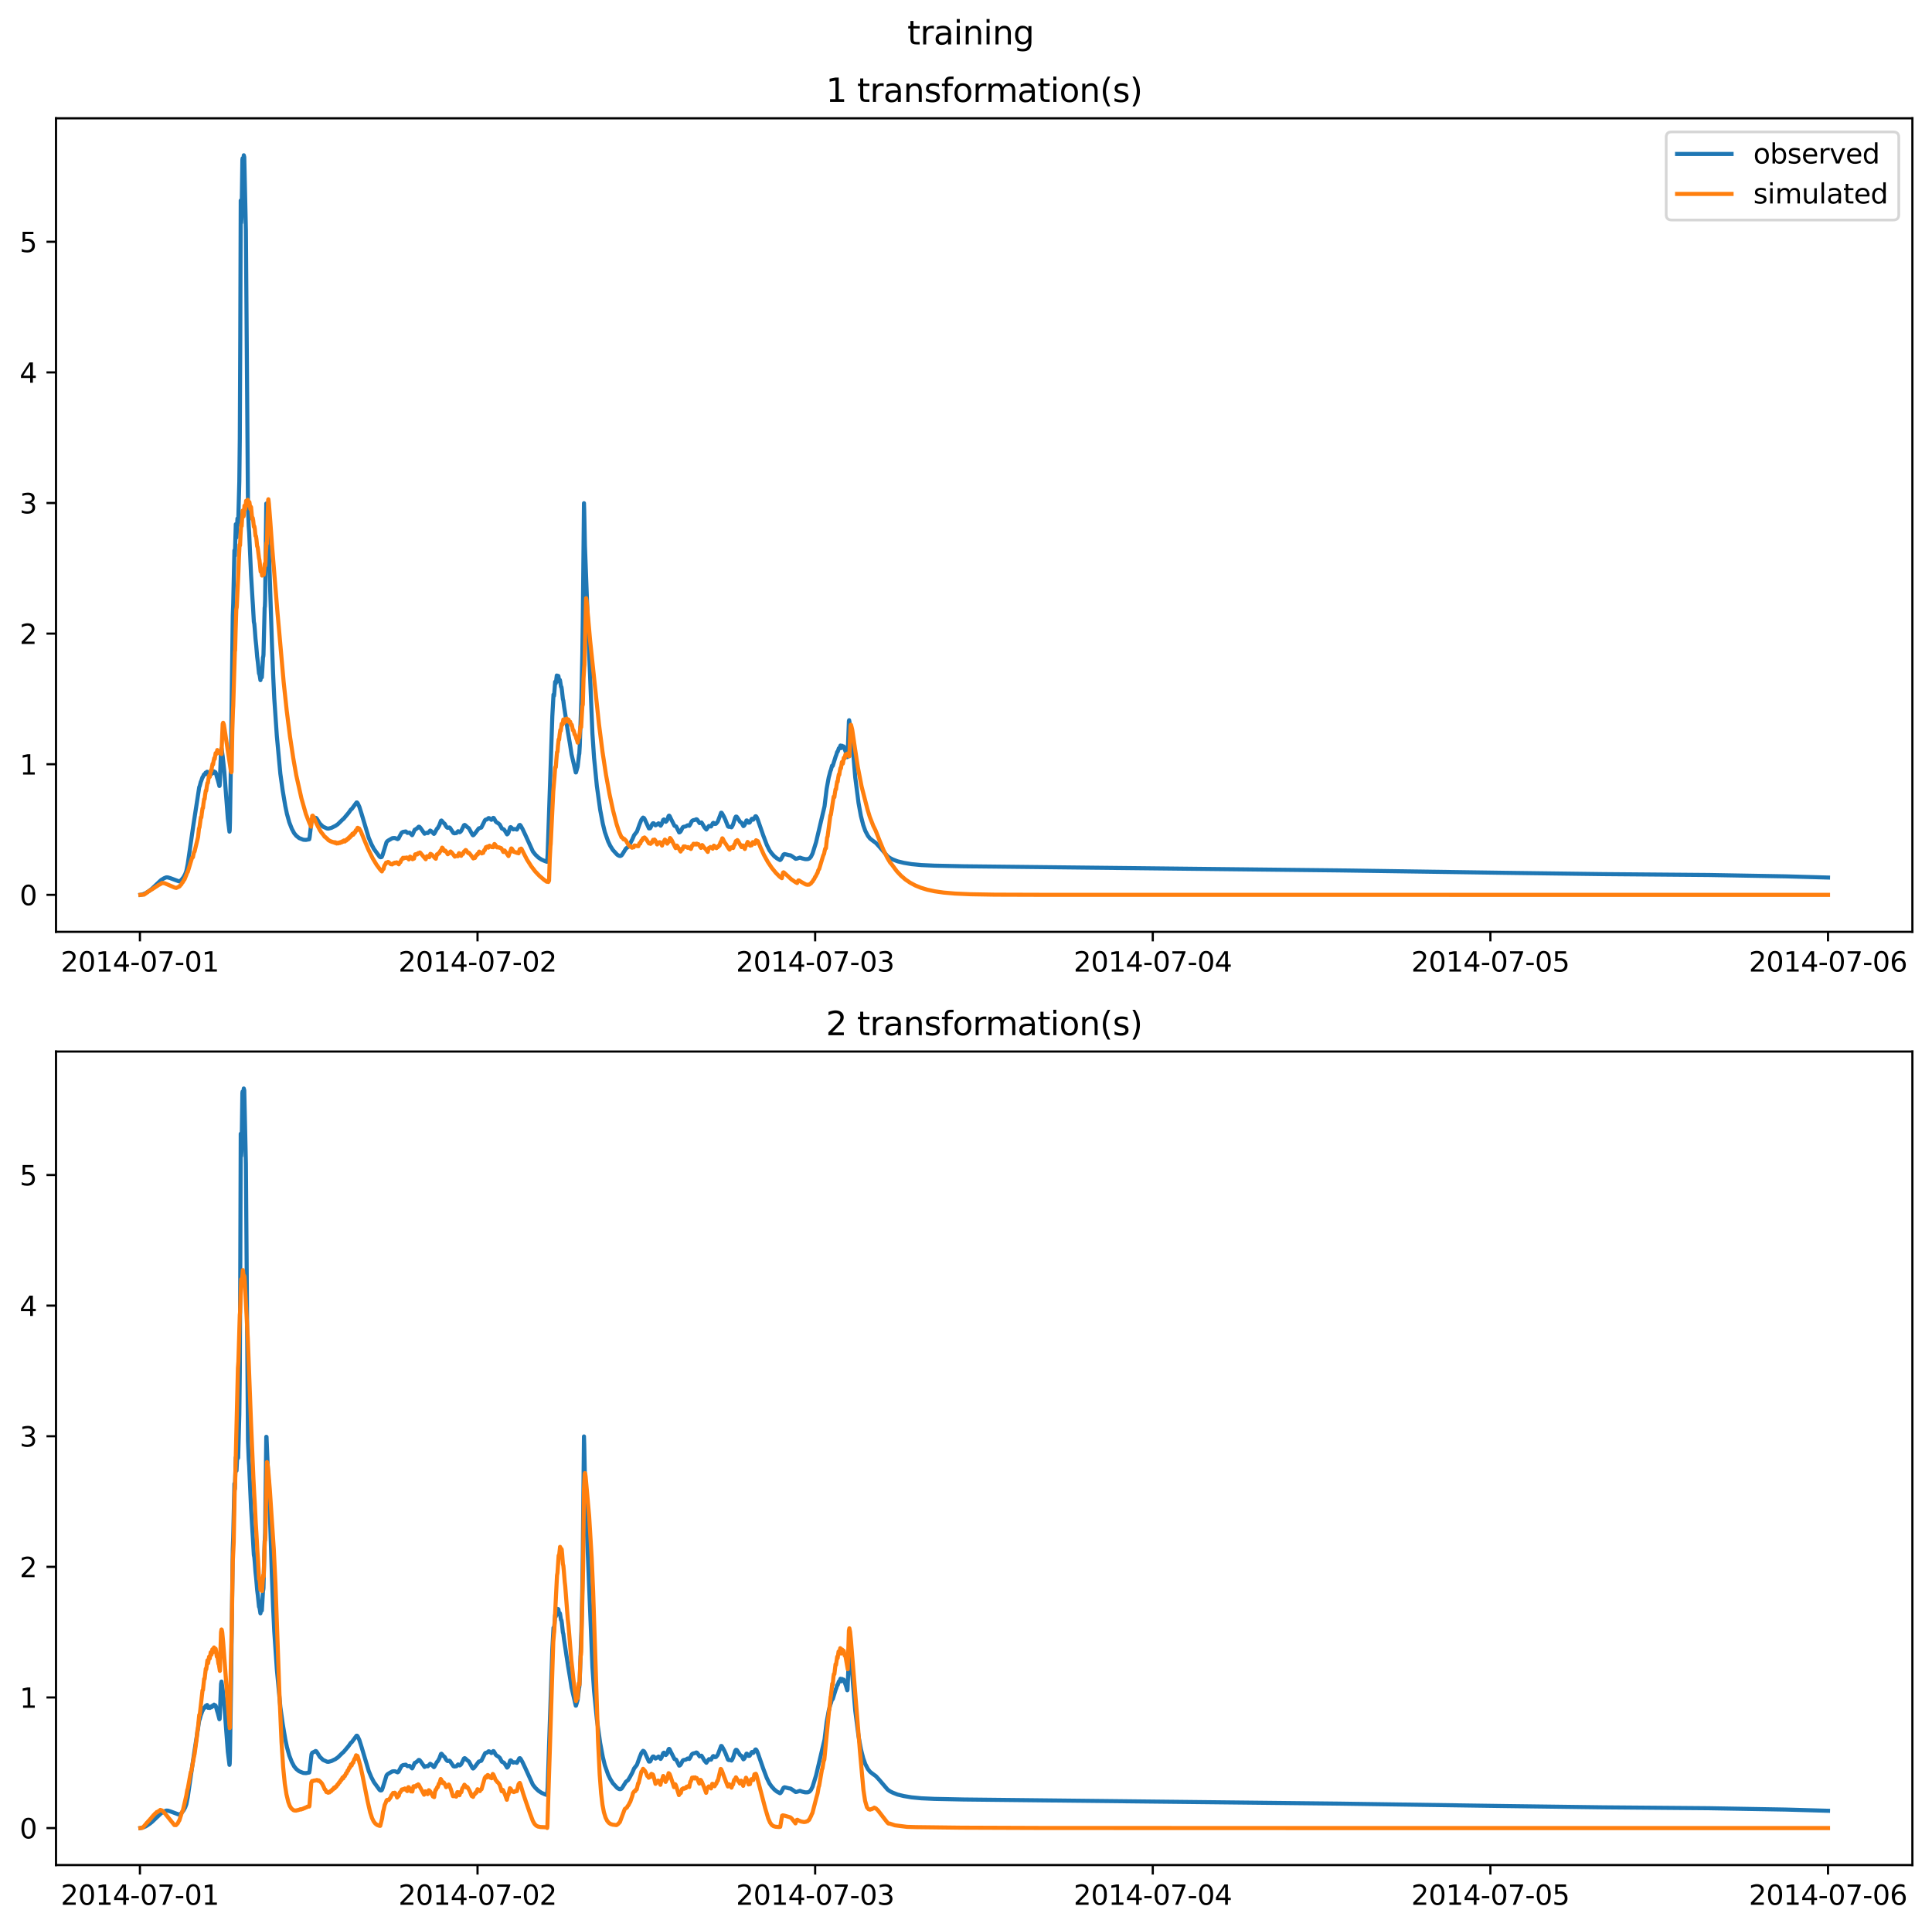 <?xml version="1.0" encoding="utf-8" standalone="no"?>
<!DOCTYPE svg PUBLIC "-//W3C//DTD SVG 1.1//EN"
  "http://www.w3.org/Graphics/SVG/1.1/DTD/svg11.dtd">
<svg xmlns:xlink="http://www.w3.org/1999/xlink" width="709.336pt" height="708.798pt" viewBox="0 0 709.336 708.798" xmlns="http://www.w3.org/2000/svg" version="1.1">
 <defs>
  <style type="text/css">*{stroke-linejoin: round; stroke-linecap: butt}</style>
 </defs>
 <g id="figure_1">
  <g id="patch_1">
   <path d="M 0 708.798 
L 709.336 708.798 
L 709.336 0 
L 0 0 
z
" style="fill: #ffffff"/>
  </g>
  <g id="axes_1">
   <g id="patch_2">
    <path d="M 20.562 342.2 
L 702.136 342.2 
L 702.136 43.44 
L 20.562 43.44 
z
" style="fill: #ffffff"/>
   </g>
   <g id="matplotlib.axis_1">
    <g id="xtick_1">
     <g id="line2d_1">
      <defs>
       <path id="m79a0e57b2d" d="M 0 0 
L 0 3.5 
" style="stroke: #000000; stroke-width: 0.8"/>
      </defs>
      <g>
       <use xlink:href="#m79a0e57b2d" x="51.371" y="342.2" style="stroke: #000000; stroke-width: 0.8"/>
      </g>
     </g>
     <g id="text_1">
      <!-- 2014-07-01 -->
      <g transform="translate(22.313 356.798) scale(0.1 -0.1)">
       <defs>
        <path id="DejaVuSans-32" d="M 1228 531 
L 3431 531 
L 3431 0 
L 469 0 
L 469 531 
Q 828 903 1448 1529 
Q 2069 2156 2228 2338 
Q 2531 2678 2651 2914 
Q 2772 3150 2772 3378 
Q 2772 3750 2511 3984 
Q 2250 4219 1831 4219 
Q 1534 4219 1204 4116 
Q 875 4013 500 3803 
L 500 4441 
Q 881 4594 1212 4672 
Q 1544 4750 1819 4750 
Q 2544 4750 2975 4387 
Q 3406 4025 3406 3419 
Q 3406 3131 3298 2873 
Q 3191 2616 2906 2266 
Q 2828 2175 2409 1742 
Q 1991 1309 1228 531 
z
" transform="scale(0.016)"/>
        <path id="DejaVuSans-30" d="M 2034 4250 
Q 1547 4250 1301 3770 
Q 1056 3291 1056 2328 
Q 1056 1369 1301 889 
Q 1547 409 2034 409 
Q 2525 409 2770 889 
Q 3016 1369 3016 2328 
Q 3016 3291 2770 3770 
Q 2525 4250 2034 4250 
z
M 2034 4750 
Q 2819 4750 3233 4129 
Q 3647 3509 3647 2328 
Q 3647 1150 3233 529 
Q 2819 -91 2034 -91 
Q 1250 -91 836 529 
Q 422 1150 422 2328 
Q 422 3509 836 4129 
Q 1250 4750 2034 4750 
z
" transform="scale(0.016)"/>
        <path id="DejaVuSans-31" d="M 794 531 
L 1825 531 
L 1825 4091 
L 703 3866 
L 703 4441 
L 1819 4666 
L 2450 4666 
L 2450 531 
L 3481 531 
L 3481 0 
L 794 0 
L 794 531 
z
" transform="scale(0.016)"/>
        <path id="DejaVuSans-34" d="M 2419 4116 
L 825 1625 
L 2419 1625 
L 2419 4116 
z
M 2253 4666 
L 3047 4666 
L 3047 1625 
L 3713 1625 
L 3713 1100 
L 3047 1100 
L 3047 0 
L 2419 0 
L 2419 1100 
L 313 1100 
L 313 1709 
L 2253 4666 
z
" transform="scale(0.016)"/>
        <path id="DejaVuSans-2d" d="M 313 2009 
L 1997 2009 
L 1997 1497 
L 313 1497 
L 313 2009 
z
" transform="scale(0.016)"/>
        <path id="DejaVuSans-37" d="M 525 4666 
L 3525 4666 
L 3525 4397 
L 1831 0 
L 1172 0 
L 2766 4134 
L 525 4134 
L 525 4666 
z
" transform="scale(0.016)"/>
       </defs>
       <use xlink:href="#DejaVuSans-32"/>
       <use xlink:href="#DejaVuSans-30" x="63.623"/>
       <use xlink:href="#DejaVuSans-31" x="127.246"/>
       <use xlink:href="#DejaVuSans-34" x="190.869"/>
       <use xlink:href="#DejaVuSans-2d" x="254.492"/>
       <use xlink:href="#DejaVuSans-30" x="290.576"/>
       <use xlink:href="#DejaVuSans-37" x="354.199"/>
       <use xlink:href="#DejaVuSans-2d" x="417.822"/>
       <use xlink:href="#DejaVuSans-30" x="453.906"/>
       <use xlink:href="#DejaVuSans-31" x="517.529"/>
      </g>
     </g>
    </g>
    <g id="xtick_2">
     <g id="line2d_2">
      <g>
       <use xlink:href="#m79a0e57b2d" x="175.328" y="342.2" style="stroke: #000000; stroke-width: 0.8"/>
      </g>
     </g>
     <g id="text_2">
      <!-- 2014-07-02 -->
      <g transform="translate(146.27 356.798) scale(0.1 -0.1)">
       <use xlink:href="#DejaVuSans-32"/>
       <use xlink:href="#DejaVuSans-30" x="63.623"/>
       <use xlink:href="#DejaVuSans-31" x="127.246"/>
       <use xlink:href="#DejaVuSans-34" x="190.869"/>
       <use xlink:href="#DejaVuSans-2d" x="254.492"/>
       <use xlink:href="#DejaVuSans-30" x="290.576"/>
       <use xlink:href="#DejaVuSans-37" x="354.199"/>
       <use xlink:href="#DejaVuSans-2d" x="417.822"/>
       <use xlink:href="#DejaVuSans-30" x="453.906"/>
       <use xlink:href="#DejaVuSans-32" x="517.529"/>
      </g>
     </g>
    </g>
    <g id="xtick_3">
     <g id="line2d_3">
      <g>
       <use xlink:href="#m79a0e57b2d" x="299.285" y="342.2" style="stroke: #000000; stroke-width: 0.8"/>
      </g>
     </g>
     <g id="text_3">
      <!-- 2014-07-03 -->
      <g transform="translate(270.227 356.798) scale(0.1 -0.1)">
       <defs>
        <path id="DejaVuSans-33" d="M 2597 2516 
Q 3050 2419 3304 2112 
Q 3559 1806 3559 1356 
Q 3559 666 3084 287 
Q 2609 -91 1734 -91 
Q 1441 -91 1130 -33 
Q 819 25 488 141 
L 488 750 
Q 750 597 1062 519 
Q 1375 441 1716 441 
Q 2309 441 2620 675 
Q 2931 909 2931 1356 
Q 2931 1769 2642 2001 
Q 2353 2234 1838 2234 
L 1294 2234 
L 1294 2753 
L 1863 2753 
Q 2328 2753 2575 2939 
Q 2822 3125 2822 3475 
Q 2822 3834 2567 4026 
Q 2313 4219 1838 4219 
Q 1578 4219 1281 4162 
Q 984 4106 628 3988 
L 628 4550 
Q 988 4650 1302 4700 
Q 1616 4750 1894 4750 
Q 2613 4750 3031 4423 
Q 3450 4097 3450 3541 
Q 3450 3153 3228 2886 
Q 3006 2619 2597 2516 
z
" transform="scale(0.016)"/>
       </defs>
       <use xlink:href="#DejaVuSans-32"/>
       <use xlink:href="#DejaVuSans-30" x="63.623"/>
       <use xlink:href="#DejaVuSans-31" x="127.246"/>
       <use xlink:href="#DejaVuSans-34" x="190.869"/>
       <use xlink:href="#DejaVuSans-2d" x="254.492"/>
       <use xlink:href="#DejaVuSans-30" x="290.576"/>
       <use xlink:href="#DejaVuSans-37" x="354.199"/>
       <use xlink:href="#DejaVuSans-2d" x="417.822"/>
       <use xlink:href="#DejaVuSans-30" x="453.906"/>
       <use xlink:href="#DejaVuSans-33" x="517.529"/>
      </g>
     </g>
    </g>
    <g id="xtick_4">
     <g id="line2d_4">
      <g>
       <use xlink:href="#m79a0e57b2d" x="423.242" y="342.2" style="stroke: #000000; stroke-width: 0.8"/>
      </g>
     </g>
     <g id="text_4">
      <!-- 2014-07-04 -->
      <g transform="translate(394.184 356.798) scale(0.1 -0.1)">
       <use xlink:href="#DejaVuSans-32"/>
       <use xlink:href="#DejaVuSans-30" x="63.623"/>
       <use xlink:href="#DejaVuSans-31" x="127.246"/>
       <use xlink:href="#DejaVuSans-34" x="190.869"/>
       <use xlink:href="#DejaVuSans-2d" x="254.492"/>
       <use xlink:href="#DejaVuSans-30" x="290.576"/>
       <use xlink:href="#DejaVuSans-37" x="354.199"/>
       <use xlink:href="#DejaVuSans-2d" x="417.822"/>
       <use xlink:href="#DejaVuSans-30" x="453.906"/>
       <use xlink:href="#DejaVuSans-34" x="517.529"/>
      </g>
     </g>
    </g>
    <g id="xtick_5">
     <g id="line2d_5">
      <g>
       <use xlink:href="#m79a0e57b2d" x="547.199" y="342.2" style="stroke: #000000; stroke-width: 0.8"/>
      </g>
     </g>
     <g id="text_5">
      <!-- 2014-07-05 -->
      <g transform="translate(518.141 356.798) scale(0.1 -0.1)">
       <defs>
        <path id="DejaVuSans-35" d="M 691 4666 
L 3169 4666 
L 3169 4134 
L 1269 4134 
L 1269 2991 
Q 1406 3038 1543 3061 
Q 1681 3084 1819 3084 
Q 2600 3084 3056 2656 
Q 3513 2228 3513 1497 
Q 3513 744 3044 326 
Q 2575 -91 1722 -91 
Q 1428 -91 1123 -41 
Q 819 9 494 109 
L 494 744 
Q 775 591 1075 516 
Q 1375 441 1709 441 
Q 2250 441 2565 725 
Q 2881 1009 2881 1497 
Q 2881 1984 2565 2268 
Q 2250 2553 1709 2553 
Q 1456 2553 1204 2497 
Q 953 2441 691 2322 
L 691 4666 
z
" transform="scale(0.016)"/>
       </defs>
       <use xlink:href="#DejaVuSans-32"/>
       <use xlink:href="#DejaVuSans-30" x="63.623"/>
       <use xlink:href="#DejaVuSans-31" x="127.246"/>
       <use xlink:href="#DejaVuSans-34" x="190.869"/>
       <use xlink:href="#DejaVuSans-2d" x="254.492"/>
       <use xlink:href="#DejaVuSans-30" x="290.576"/>
       <use xlink:href="#DejaVuSans-37" x="354.199"/>
       <use xlink:href="#DejaVuSans-2d" x="417.822"/>
       <use xlink:href="#DejaVuSans-30" x="453.906"/>
       <use xlink:href="#DejaVuSans-35" x="517.529"/>
      </g>
     </g>
    </g>
    <g id="xtick_6">
     <g id="line2d_6">
      <g>
       <use xlink:href="#m79a0e57b2d" x="671.156" y="342.2" style="stroke: #000000; stroke-width: 0.8"/>
      </g>
     </g>
     <g id="text_6">
      <!-- 2014-07-06 -->
      <g transform="translate(642.098 356.798) scale(0.1 -0.1)">
       <defs>
        <path id="DejaVuSans-36" d="M 2113 2584 
Q 1688 2584 1439 2293 
Q 1191 2003 1191 1497 
Q 1191 994 1439 701 
Q 1688 409 2113 409 
Q 2538 409 2786 701 
Q 3034 994 3034 1497 
Q 3034 2003 2786 2293 
Q 2538 2584 2113 2584 
z
M 3366 4563 
L 3366 3988 
Q 3128 4100 2886 4159 
Q 2644 4219 2406 4219 
Q 1781 4219 1451 3797 
Q 1122 3375 1075 2522 
Q 1259 2794 1537 2939 
Q 1816 3084 2150 3084 
Q 2853 3084 3261 2657 
Q 3669 2231 3669 1497 
Q 3669 778 3244 343 
Q 2819 -91 2113 -91 
Q 1303 -91 875 529 
Q 447 1150 447 2328 
Q 447 3434 972 4092 
Q 1497 4750 2381 4750 
Q 2619 4750 2861 4703 
Q 3103 4656 3366 4563 
z
" transform="scale(0.016)"/>
       </defs>
       <use xlink:href="#DejaVuSans-32"/>
       <use xlink:href="#DejaVuSans-30" x="63.623"/>
       <use xlink:href="#DejaVuSans-31" x="127.246"/>
       <use xlink:href="#DejaVuSans-34" x="190.869"/>
       <use xlink:href="#DejaVuSans-2d" x="254.492"/>
       <use xlink:href="#DejaVuSans-30" x="290.576"/>
       <use xlink:href="#DejaVuSans-37" x="354.199"/>
       <use xlink:href="#DejaVuSans-2d" x="417.822"/>
       <use xlink:href="#DejaVuSans-30" x="453.906"/>
       <use xlink:href="#DejaVuSans-36" x="517.529"/>
      </g>
     </g>
    </g>
   </g>
   <g id="matplotlib.axis_2">
    <g id="ytick_1">
     <g id="line2d_7">
      <defs>
       <path id="mda66356e08" d="M 0 0 
L -3.5 0 
" style="stroke: #000000; stroke-width: 0.8"/>
      </defs>
      <g>
       <use xlink:href="#mda66356e08" x="20.562" y="328.619" style="stroke: #000000; stroke-width: 0.8"/>
      </g>
     </g>
     <g id="text_7">
      <!-- 0 -->
      <g transform="translate(7.2 332.419) scale(0.1 -0.1)">
       <use xlink:href="#DejaVuSans-30"/>
      </g>
     </g>
    </g>
    <g id="ytick_2">
     <g id="line2d_8">
      <g>
       <use xlink:href="#mda66356e08" x="20.562" y="280.653" style="stroke: #000000; stroke-width: 0.8"/>
      </g>
     </g>
     <g id="text_8">
      <!-- 1 -->
      <g transform="translate(7.2 284.452) scale(0.1 -0.1)">
       <use xlink:href="#DejaVuSans-31"/>
      </g>
     </g>
    </g>
    <g id="ytick_3">
     <g id="line2d_9">
      <g>
       <use xlink:href="#mda66356e08" x="20.562" y="232.687" style="stroke: #000000; stroke-width: 0.8"/>
      </g>
     </g>
     <g id="text_9">
      <!-- 2 -->
      <g transform="translate(7.2 236.486) scale(0.1 -0.1)">
       <use xlink:href="#DejaVuSans-32"/>
      </g>
     </g>
    </g>
    <g id="ytick_4">
     <g id="line2d_10">
      <g>
       <use xlink:href="#mda66356e08" x="20.562" y="184.721" style="stroke: #000000; stroke-width: 0.8"/>
      </g>
     </g>
     <g id="text_10">
      <!-- 3 -->
      <g transform="translate(7.2 188.52) scale(0.1 -0.1)">
       <use xlink:href="#DejaVuSans-33"/>
      </g>
     </g>
    </g>
    <g id="ytick_5">
     <g id="line2d_11">
      <g>
       <use xlink:href="#mda66356e08" x="20.562" y="136.755" style="stroke: #000000; stroke-width: 0.8"/>
      </g>
     </g>
     <g id="text_11">
      <!-- 4 -->
      <g transform="translate(7.2 140.554) scale(0.1 -0.1)">
       <use xlink:href="#DejaVuSans-34"/>
      </g>
     </g>
    </g>
    <g id="ytick_6">
     <g id="line2d_12">
      <g>
       <use xlink:href="#mda66356e08" x="20.562" y="88.789" style="stroke: #000000; stroke-width: 0.8"/>
      </g>
     </g>
     <g id="text_12">
      <!-- 5 -->
      <g transform="translate(7.2 92.588) scale(0.1 -0.1)">
       <use xlink:href="#DejaVuSans-35"/>
      </g>
     </g>
    </g>
   </g>
   <g id="line2d_13">
    <path d="M 51.543 328.617 
L 52.404 328.444 
L 53.523 327.979 
L 54.986 327.012 
L 55.761 326.397 
L 58.516 323.778 
L 59.204 323.149 
L 60.237 322.525 
L 61.012 322.205 
L 61.615 322.214 
L 62.562 322.502 
L 65.66 323.649 
L 66.091 323.529 
L 66.607 323.135 
L 67.382 322.14 
L 67.985 321.033 
L 68.415 319.858 
L 68.932 317.281 
L 70.911 303.608 
L 71.342 300.78 
L 72.289 294.66 
L 73.149 289.073 
L 73.322 288.687 
L 73.752 287.047 
L 73.838 286.936 
L 74.355 285.413 
L 74.441 285.437 
L 74.613 285.033 
L 74.871 284.435 
L 75.129 284.47 
L 75.474 283.764 
L 75.732 283.964 
L 75.99 283.428 
L 76.076 283.436 
L 76.248 283.911 
L 76.421 284.457 
L 76.765 284.196 
L 77.023 284.513 
L 77.367 283.996 
L 77.626 284.272 
L 77.97 283.7 
L 78.228 283.887 
L 78.573 283.286 
L 78.917 283.611 
L 79.089 283.563 
L 79.261 283.905 
L 79.692 285.527 
L 79.95 286.358 
L 80.552 288.648 
L 80.639 288.547 
L 80.811 284.59 
L 81.155 275.68 
L 81.327 274.81 
L 81.758 277.743 
L 82.36 283.439 
L 83.651 300.621 
L 84.254 305.41 
L 84.34 304.924 
L 84.426 302.082 
L 84.857 274.824 
L 85.115 253.001 
L 85.459 226.099 
L 85.631 221.566 
L 86.062 202.125 
L 86.234 204.092 
L 86.578 192.505 
L 86.664 193.617 
L 86.836 197.374 
L 87.181 190.409 
L 87.353 192.823 
L 87.439 192.687 
L 87.869 176.796 
L 88.042 161.12 
L 88.214 124.479 
L 88.386 73.628 
L 88.558 81.792 
L 88.644 80.282 
L 88.73 77.117 
L 88.988 58.716 
L 89.075 58.119 
L 89.161 58.373 
L 89.333 61.401 
L 89.505 57.02 
L 89.677 57.69 
L 90.28 84.694 
L 91.054 186.412 
L 91.313 193.179 
L 91.485 195.676 
L 92.173 211.108 
L 92.69 219.742 
L 92.862 222.368 
L 93.206 228.341 
L 93.379 229.144 
L 93.551 231.178 
L 93.809 234.574 
L 94.067 237.016 
L 94.412 241.146 
L 94.67 243.201 
L 95.1 247.354 
L 95.186 247.378 
L 95.358 248.141 
L 95.617 249.767 
L 95.875 248.279 
L 95.961 248.379 
L 96.133 248.738 
L 96.305 245.997 
L 96.564 241.339 
L 96.65 241.206 
L 96.736 240.427 
L 96.908 233.567 
L 97.166 223.239 
L 97.252 222.734 
L 97.338 220.356 
L 97.769 184.928 
L 97.855 184.982 
L 98.457 199.943 
L 98.63 201.013 
L 98.802 204.349 
L 99.835 236.235 
L 100.265 247.387 
L 100.695 256.404 
L 101.642 270.276 
L 102.934 284.188 
L 103.794 290.354 
L 104.741 295.991 
L 105.344 298.861 
L 106.205 301.973 
L 107.152 304.394 
L 108.012 305.997 
L 108.787 306.933 
L 109.82 307.762 
L 111.37 308.382 
L 112.316 308.447 
L 113.522 308.222 
L 113.694 307.356 
L 114.382 301.502 
L 114.641 300.955 
L 115.588 300.507 
L 115.846 300.32 
L 116.104 300.409 
L 116.448 300.857 
L 117.395 302.421 
L 118.6 303.579 
L 120.064 304.25 
L 120.58 304.299 
L 121.699 304.009 
L 122.732 303.489 
L 123.077 303.344 
L 124.023 302.692 
L 125.401 301.343 
L 125.831 300.911 
L 126.089 300.743 
L 127.897 298.604 
L 128.241 298.135 
L 128.5 297.766 
L 128.844 297.268 
L 129.102 297.144 
L 130.91 294.694 
L 131.082 294.696 
L 131.34 295.004 
L 131.943 296.296 
L 132.718 298.75 
L 135.386 307.686 
L 136.333 309.945 
L 137.28 311.755 
L 139.346 314.595 
L 139.69 314.814 
L 140.035 314.781 
L 140.207 314.625 
L 140.465 313.98 
L 141.928 309.238 
L 142.359 308.793 
L 143.047 308.379 
L 143.994 307.839 
L 144.425 307.767 
L 145.027 307.773 
L 145.458 307.936 
L 145.974 308.157 
L 146.319 307.947 
L 146.663 307.244 
L 147.438 305.816 
L 147.954 305.502 
L 148.987 305.339 
L 149.245 305.57 
L 149.59 305.877 
L 150.364 305.768 
L 151.311 306.712 
L 151.483 306.47 
L 152.258 304.708 
L 152.602 304.568 
L 153.205 304.122 
L 153.721 303.605 
L 153.98 303.634 
L 154.324 303.982 
L 155.874 306.183 
L 156.39 305.893 
L 156.648 305.849 
L 157.079 305.942 
L 157.939 305.007 
L 158.284 305.205 
L 159.317 306.247 
L 159.489 306.095 
L 160.436 304.325 
L 160.694 304.132 
L 161.297 303.046 
L 161.899 301.413 
L 162.071 301.32 
L 162.244 301.468 
L 162.76 302.111 
L 163.277 302.535 
L 163.707 303.365 
L 164.137 303.894 
L 164.396 304.02 
L 164.998 303.87 
L 165.256 304.062 
L 165.687 304.739 
L 166.462 305.891 
L 166.806 306.027 
L 167.581 305.915 
L 168.183 305.251 
L 168.441 305.363 
L 168.786 305.621 
L 169.13 305.389 
L 169.388 305.048 
L 170.335 303.08 
L 170.593 302.94 
L 170.852 303.082 
L 171.54 303.714 
L 172.143 304.161 
L 172.659 305.096 
L 173.52 306.655 
L 173.692 306.753 
L 173.951 306.588 
L 174.467 305.969 
L 175.758 304.23 
L 176.705 303.913 
L 176.963 303.427 
L 178.082 301.172 
L 178.341 300.976 
L 178.771 300.934 
L 179.374 300.424 
L 179.632 300.457 
L 180.407 301.069 
L 180.579 300.961 
L 181.095 300.345 
L 181.267 300.393 
L 181.526 300.803 
L 182.042 301.739 
L 182.473 302.097 
L 182.817 302.243 
L 183.506 302.841 
L 183.936 303.659 
L 184.28 304.284 
L 184.711 304.458 
L 185.055 304.644 
L 185.485 305.268 
L 186.174 306.423 
L 186.432 306.239 
L 186.691 305.769 
L 187.293 303.871 
L 187.465 303.741 
L 187.637 303.827 
L 188.412 304.578 
L 188.757 304.493 
L 189.101 304.452 
L 189.531 304.577 
L 189.79 304.659 
L 190.048 304.195 
L 190.65 303.019 
L 190.909 302.953 
L 191.167 303.215 
L 191.855 304.451 
L 192.802 306.444 
L 195.643 312.695 
L 196.59 313.89 
L 197.709 314.95 
L 198.828 315.679 
L 200.119 316.25 
L 200.808 316.48 
L 200.894 316.25 
L 201.066 313.724 
L 202.788 262.96 
L 203.218 255.066 
L 203.39 255.569 
L 203.476 255.018 
L 203.821 250.38 
L 203.993 251.032 
L 204.079 250.897 
L 204.423 248.074 
L 204.682 249.498 
L 204.94 248.203 
L 205.026 248.308 
L 205.284 250.226 
L 205.37 250.111 
L 205.542 249.679 
L 205.628 249.971 
L 205.973 252.211 
L 206.059 252.169 
L 206.145 252.323 
L 206.317 253.536 
L 206.661 256.722 
L 206.834 257.329 
L 207.092 259.427 
L 207.35 261.034 
L 207.608 262.746 
L 207.953 265.125 
L 208.211 266.777 
L 208.555 269.046 
L 208.813 270.553 
L 209.244 273.132 
L 209.502 274.778 
L 209.846 277.036 
L 211.396 283.678 
L 211.482 283.658 
L 212.085 281.546 
L 212.601 277.15 
L 212.687 276.845 
L 212.859 273.93 
L 213.462 256.331 
L 213.806 240.383 
L 213.978 227.468 
L 214.409 184.796 
L 214.495 187.593 
L 214.753 200.313 
L 215.183 211.627 
L 215.528 220.888 
L 217.508 269.433 
L 218.11 278.281 
L 219.143 288.691 
L 220.348 297.349 
L 221.295 302.38 
L 222.07 305.565 
L 223.275 308.999 
L 224.05 310.609 
L 224.997 312.122 
L 226.632 313.904 
L 227.321 314.295 
L 227.751 314.352 
L 228.182 314.159 
L 228.526 313.687 
L 229.817 311.621 
L 230.592 311.029 
L 231.281 309.875 
L 232.141 308.277 
L 232.83 306.692 
L 233.863 305.375 
L 234.81 302.711 
L 235.154 301.862 
L 235.499 301.019 
L 236.101 300.25 
L 236.446 300.421 
L 236.704 300.848 
L 238.253 304.21 
L 238.684 304.174 
L 238.856 303.906 
L 239.458 302.676 
L 239.717 302.347 
L 239.975 302.331 
L 240.319 302.659 
L 240.663 303.102 
L 240.922 302.967 
L 241.783 302.352 
L 242.041 302.612 
L 242.557 303.23 
L 242.902 302.703 
L 243.16 301.997 
L 243.504 301.088 
L 243.762 300.929 
L 244.021 301.198 
L 244.451 301.802 
L 244.795 301.471 
L 244.968 301.132 
L 245.484 299.657 
L 245.656 299.536 
L 245.828 299.648 
L 246.259 300.546 
L 247.636 303.271 
L 248.239 303.496 
L 248.583 304.146 
L 249.358 305.697 
L 249.616 305.61 
L 249.96 305.23 
L 250.649 303.851 
L 250.907 303.645 
L 251.768 303.503 
L 252.457 303.074 
L 252.715 303.092 
L 253.059 303.263 
L 253.404 302.755 
L 253.834 301.86 
L 254.092 301.447 
L 254.609 301.166 
L 254.953 301.164 
L 255.642 300.864 
L 255.9 300.937 
L 256.244 301.37 
L 256.847 302.28 
L 257.535 302.031 
L 257.794 302.386 
L 258.654 303.878 
L 259.343 304.639 
L 259.687 304.153 
L 260.29 303.319 
L 260.72 303.392 
L 261.065 303.509 
L 261.323 303.046 
L 261.753 302.266 
L 261.926 302.178 
L 262.098 302.281 
L 262.442 302.595 
L 262.872 302.525 
L 263.475 301.809 
L 263.733 301.19 
L 264.766 298.462 
L 264.938 298.482 
L 265.197 298.868 
L 265.885 300.102 
L 266.402 301.249 
L 267.263 303.459 
L 267.521 303.633 
L 267.951 303.648 
L 268.209 303.668 
L 268.554 303.826 
L 268.812 303.471 
L 269.156 302.755 
L 269.931 300.263 
L 270.189 299.884 
L 270.448 299.899 
L 270.706 300.207 
L 271.739 301.843 
L 272.255 302.133 
L 272.6 302.773 
L 272.944 303.377 
L 273.202 303.208 
L 273.46 302.774 
L 274.063 301.306 
L 274.235 301.3 
L 274.493 301.604 
L 274.838 302.109 
L 275.182 302.098 
L 275.354 301.905 
L 275.957 300.756 
L 276.129 300.682 
L 276.387 300.909 
L 276.559 301.022 
L 276.818 300.638 
L 277.334 299.784 
L 277.506 299.745 
L 277.764 300.008 
L 278.195 300.951 
L 280.261 306.902 
L 281.552 310.314 
L 282.499 312.226 
L 283.274 313.322 
L 284.307 314.474 
L 285.254 315.223 
L 286.373 315.841 
L 286.631 315.701 
L 286.975 315.139 
L 287.664 313.835 
L 288.008 313.65 
L 288.439 313.723 
L 289.644 314.029 
L 290.246 314.115 
L 290.849 314.484 
L 292.14 315.383 
L 292.57 315.312 
L 293.69 314.947 
L 294.55 315.251 
L 295.669 315.509 
L 296.616 315.486 
L 297.219 315.217 
L 297.735 314.638 
L 298.338 313.432 
L 299.629 309.254 
L 302.728 296.108 
L 303.503 289.687 
L 304.277 285.469 
L 304.45 284.852 
L 304.88 283.17 
L 305.052 282.836 
L 305.483 281.189 
L 305.655 281.334 
L 305.741 281.24 
L 306.86 277.661 
L 307.032 277.277 
L 307.376 276.12 
L 307.462 276.179 
L 307.549 276.087 
L 307.979 274.794 
L 308.151 274.871 
L 308.582 273.786 
L 308.84 274.719 
L 308.926 274.635 
L 309.184 273.88 
L 309.27 273.934 
L 309.528 274.292 
L 309.787 274.138 
L 310.647 276.517 
L 311.078 278.038 
L 311.164 277.878 
L 311.336 273.809 
L 311.68 264.789 
L 311.767 264.485 
L 311.939 265.514 
L 312.197 266.685 
L 312.369 267.203 
L 312.713 269.759 
L 313.23 276.297 
L 314.005 285.504 
L 315.21 294.868 
L 316.071 299.61 
L 316.931 302.97 
L 317.706 305.143 
L 318.653 306.945 
L 319.428 307.933 
L 320.461 308.747 
L 321.58 309.549 
L 322.785 310.859 
L 325.884 314.477 
L 326.745 315.096 
L 327.778 315.616 
L 329.499 316.296 
L 331.823 316.864 
L 334.664 317.34 
L 338.28 317.686 
L 343.1 317.902 
L 353.774 318.126 
L 383.644 318.456 
L 491.59 319.645 
L 552.88 320.536 
L 588.518 321.007 
L 627.34 321.332 
L 655.661 321.828 
L 671.156 322.269 
L 671.156 322.269 
" clip-path="url(#p4c74f22358)" style="fill: none; stroke: #1f77b4; stroke-width: 1.5; stroke-linecap: square"/>
   </g>
   <g id="line2d_14">
    <path d="M 51.543 328.619 
L 52.92 328.531 
L 53.351 328.198 
L 53.523 328.106 
L 53.953 327.77 
L 54.126 327.683 
L 54.47 327.383 
L 54.728 327.269 
L 55.072 326.971 
L 55.503 326.778 
L 55.847 326.559 
L 56.019 326.483 
L 56.364 326.177 
L 56.622 326.087 
L 56.966 325.779 
L 57.224 325.694 
L 57.569 325.391 
L 57.827 325.303 
L 58.171 324.996 
L 58.602 324.836 
L 58.86 324.634 
L 59.118 324.566 
L 59.463 324.243 
L 60.409 324.356 
L 61.184 324.678 
L 64.025 325.905 
L 64.714 326.088 
L 65.919 325.519 
L 66.263 325.028 
L 66.521 324.835 
L 66.866 324.186 
L 67.038 324.082 
L 67.64 323.023 
L 67.726 323.009 
L 68.501 321.104 
L 68.759 320.338 
L 68.932 320.221 
L 70.395 315.376 
L 70.653 314.793 
L 70.825 314.812 
L 70.997 313.946 
L 71.256 312.86 
L 71.428 312.747 
L 72.719 307.373 
L 73.063 304.242 
L 73.236 303.882 
L 73.752 300.119 
L 73.838 300.161 
L 73.924 300.204 
L 74.096 298.696 
L 74.355 296.841 
L 74.527 296.733 
L 74.699 295.211 
L 74.957 293.444 
L 75.129 293.411 
L 75.302 291.966 
L 75.56 290.311 
L 75.732 290.351 
L 75.904 288.976 
L 76.162 287.494 
L 76.335 287.52 
L 76.507 286.22 
L 76.765 284.839 
L 76.851 284.868 
L 77.023 285.306 
L 77.195 284.144 
L 77.454 282.792 
L 77.626 283.01 
L 77.798 281.807 
L 78.056 280.504 
L 78.228 280.771 
L 78.4 279.619 
L 78.659 278.4 
L 78.831 278.724 
L 79.003 277.619 
L 79.175 276.574 
L 79.261 276.528 
L 79.433 276.872 
L 79.52 276.677 
L 79.778 275.44 
L 79.864 275.507 
L 80.208 276.504 
L 80.466 275.885 
L 80.552 275.841 
L 80.639 275.982 
L 80.811 276.442 
L 80.983 276.206 
L 81.155 276.503 
L 81.327 276.909 
L 81.499 272.033 
L 81.758 265.852 
L 81.93 265.422 
L 82.188 266.101 
L 82.532 268.301 
L 84.77 283.126 
L 84.943 283.625 
L 85.029 283.366 
L 85.287 268.61 
L 85.545 260.63 
L 85.631 259.217 
L 86.234 239.143 
L 86.32 238.951 
L 86.492 232.206 
L 86.75 223.869 
L 86.922 222.979 
L 87.525 210.069 
L 87.697 205.325 
L 87.955 200.016 
L 88.042 200.043 
L 88.128 200.296 
L 88.3 196.526 
L 88.558 192.646 
L 88.73 193.178 
L 88.902 190.269 
L 89.075 187.54 
L 89.161 187.463 
L 89.333 188.764 
L 89.419 189.665 
L 89.505 189.196 
L 89.763 185.695 
L 89.849 185.659 
L 90.021 187.015 
L 90.107 186.64 
L 90.366 183.914 
L 90.452 184.058 
L 90.624 185.637 
L 90.71 185.48 
L 90.968 183.556 
L 91.054 183.859 
L 91.313 185.645 
L 91.571 184.389 
L 91.915 186.912 
L 92.001 186.435 
L 92.087 186.098 
L 92.173 186.226 
L 92.432 188.992 
L 92.604 190.57 
L 92.776 190.163 
L 92.948 191.036 
L 93.206 193.453 
L 93.379 193.268 
L 93.551 194.282 
L 93.809 196.815 
L 93.981 196.883 
L 94.153 198.025 
L 94.412 200.64 
L 94.584 200.921 
L 94.756 202.22 
L 95.1 204.949 
L 95.272 205.745 
L 95.703 209.949 
L 95.875 209.323 
L 95.961 209.457 
L 96.133 210.553 
L 96.219 211.371 
L 96.305 211.289 
L 96.564 209.741 
L 96.65 209.859 
L 96.822 211.094 
L 96.908 210.565 
L 97.166 207.247 
L 97.252 206.937 
L 97.424 207.671 
L 97.597 203.735 
L 97.855 199.347 
L 97.941 199.653 
L 98.027 199.611 
L 98.199 192.271 
L 98.457 183.606 
L 98.543 183.347 
L 98.716 184.879 
L 99.232 191.419 
L 99.921 200.947 
L 101.901 225.218 
L 102.503 231.943 
L 104.139 250.43 
L 105.258 260.879 
L 106.463 270.403 
L 107.668 278.408 
L 108.787 284.781 
L 110.681 293.224 
L 112.316 298.957 
L 113.522 302.063 
L 114.21 303.586 
L 114.382 301.837 
L 114.641 299.606 
L 114.813 299.537 
L 115.157 300.03 
L 116.19 302.453 
L 116.448 302.942 
L 116.793 303.639 
L 117.051 304.066 
L 117.481 304.956 
L 117.74 305.308 
L 118.084 305.86 
L 118.256 306.013 
L 118.773 306.669 
L 119.031 307.049 
L 119.203 307.307 
L 119.461 307.384 
L 119.892 307.865 
L 120.064 307.91 
L 120.58 308.55 
L 120.752 308.565 
L 121.183 308.905 
L 121.355 308.883 
L 121.785 309.163 
L 121.958 309.111 
L 122.388 309.336 
L 122.56 309.253 
L 122.904 309.541 
L 123.163 309.315 
L 123.421 309.63 
L 123.593 309.77 
L 123.851 309.512 
L 124.023 309.643 
L 124.196 309.725 
L 124.454 309.407 
L 124.626 309.523 
L 124.798 309.589 
L 125.056 309.227 
L 125.229 309.331 
L 125.401 309.383 
L 125.659 308.973 
L 126.003 309.108 
L 126.262 308.652 
L 126.434 308.756 
L 126.606 309.029 
L 126.692 308.968 
L 126.95 308.485 
L 127.122 308.554 
L 127.208 308.654 
L 127.381 308.325 
L 127.553 308.016 
L 127.725 308.073 
L 127.811 308.172 
L 127.983 307.814 
L 128.155 307.477 
L 128.328 307.526 
L 128.414 307.624 
L 128.586 307.237 
L 128.758 306.869 
L 128.93 306.943 
L 129.016 307.007 
L 129.188 306.594 
L 129.361 306.198 
L 129.533 306.26 
L 129.705 306.538 
L 129.791 306.426 
L 130.049 305.71 
L 130.221 305.734 
L 130.307 305.829 
L 130.48 305.346 
L 130.652 304.889 
L 130.738 304.853 
L 130.91 305.032 
L 131.082 304.517 
L 131.254 304.028 
L 131.34 303.996 
L 131.685 304.207 
L 131.857 304.234 
L 132.459 305.286 
L 133.837 308.65 
L 135.3 312.115 
L 136.85 315.231 
L 138.227 317.522 
L 139.518 319.276 
L 140.207 320.024 
L 140.379 319.647 
L 140.637 319.156 
L 140.809 319.12 
L 141.068 318.035 
L 141.326 317.567 
L 141.498 317.396 
L 141.756 316.786 
L 141.928 316.765 
L 142.187 316.854 
L 142.445 316.522 
L 142.617 316.561 
L 143.478 317.382 
L 143.736 317.369 
L 143.994 317.446 
L 144.253 317.108 
L 144.597 317.133 
L 144.855 316.811 
L 145.027 316.868 
L 145.286 316.993 
L 145.544 316.692 
L 145.716 316.716 
L 146.405 317.411 
L 146.577 317.061 
L 146.835 316.623 
L 147.007 316.649 
L 147.179 316.169 
L 147.438 315.635 
L 147.696 315.542 
L 147.954 315.009 
L 148.126 315.02 
L 148.384 315.183 
L 148.643 314.994 
L 149.073 315.039 
L 149.331 314.902 
L 149.848 315.319 
L 150.106 315.622 
L 150.278 315.152 
L 150.536 314.588 
L 150.709 314.645 
L 151.483 315.54 
L 151.742 315.226 
L 152 315.311 
L 152.172 314.608 
L 152.43 313.749 
L 153.033 313.612 
L 153.205 313.79 
L 153.377 313.53 
L 153.549 313.272 
L 153.721 313.337 
L 153.894 313.363 
L 154.152 313.059 
L 154.324 313.168 
L 155.357 314.431 
L 156.304 315.544 
L 156.476 315.051 
L 156.734 314.456 
L 157.251 314.436 
L 157.595 314.812 
L 157.767 314.248 
L 158.026 313.559 
L 158.284 313.678 
L 158.542 313.854 
L 159.747 315.165 
L 160.005 315.364 
L 160.178 314.63 
L 160.436 313.727 
L 160.608 313.712 
L 160.694 313.778 
L 160.866 313.497 
L 161.124 313.201 
L 161.297 313.303 
L 161.469 312.864 
L 161.727 312.388 
L 161.899 312.472 
L 162.071 311.915 
L 162.33 311.29 
L 162.502 311.41 
L 163.19 312.551 
L 163.277 312.457 
L 163.449 312.353 
L 163.707 312.601 
L 164.396 313.716 
L 164.482 313.66 
L 164.74 313.208 
L 164.912 313.264 
L 164.998 313.327 
L 165.17 313.012 
L 165.429 312.698 
L 165.945 313.194 
L 166.978 314.592 
L 167.236 314.285 
L 167.408 314.324 
L 167.581 314.398 
L 167.839 314.235 
L 168.097 314.434 
L 168.269 313.923 
L 168.527 313.307 
L 168.7 313.391 
L 169.302 314.3 
L 169.388 314.192 
L 169.733 313.45 
L 169.905 313.546 
L 169.991 313.616 
L 170.163 313.155 
L 170.421 312.628 
L 170.679 312.625 
L 170.938 312.162 
L 171.11 312.217 
L 171.885 313.292 
L 171.971 313.223 
L 172.143 313.16 
L 172.401 313.436 
L 173.09 314.306 
L 173.778 315.256 
L 174.037 315.073 
L 174.381 315.063 
L 174.725 314.22 
L 174.984 314.155 
L 175.242 313.618 
L 175.414 313.655 
L 175.5 313.692 
L 175.672 313.235 
L 175.93 312.739 
L 176.103 312.845 
L 176.361 313.042 
L 176.619 313.211 
L 176.877 313.406 
L 177.136 313.108 
L 177.308 313.167 
L 177.394 313.23 
L 177.566 312.733 
L 177.824 312.158 
L 177.996 312.215 
L 178.169 311.67 
L 178.427 311.084 
L 178.685 311.114 
L 178.943 310.875 
L 179.115 311.029 
L 179.288 311.289 
L 179.46 310.949 
L 179.718 310.565 
L 180.579 311.103 
L 180.837 310.902 
L 181.095 311.143 
L 181.267 310.585 
L 181.526 309.951 
L 181.698 310.06 
L 182.214 310.825 
L 182.473 311.199 
L 182.731 311.084 
L 183.161 311.277 
L 183.333 311.194 
L 183.764 311.448 
L 183.936 311.425 
L 184.108 311.58 
L 184.797 312.88 
L 184.883 312.818 
L 185.141 312.309 
L 185.313 312.364 
L 186.691 314.385 
L 186.777 314.19 
L 187.121 313.028 
L 187.293 313.03 
L 187.465 312.339 
L 187.724 311.568 
L 187.896 311.637 
L 188.326 312.276 
L 188.67 312.818 
L 188.929 312.845 
L 189.359 313.08 
L 189.531 313.019 
L 189.703 313.114 
L 189.876 313.242 
L 190.134 313.163 
L 190.392 313.373 
L 190.564 312.683 
L 190.822 311.853 
L 191.081 311.855 
L 191.339 311.634 
L 191.511 311.795 
L 192.114 313.015 
L 193.491 315.683 
L 195.04 318.121 
L 196.504 320.019 
L 198.053 321.656 
L 199.689 323.047 
L 200.722 323.799 
L 200.894 323.569 
L 201.324 323.897 
L 201.583 323.394 
L 201.841 315.409 
L 202.099 310.705 
L 202.185 309.972 
L 203.132 290.679 
L 203.562 285.673 
L 203.821 281.952 
L 203.907 281.643 
L 203.993 281.681 
L 204.079 281.728 
L 204.251 279.242 
L 204.509 276.223 
L 204.682 276.094 
L 204.854 273.941 
L 205.112 271.525 
L 205.284 271.633 
L 205.456 269.92 
L 205.715 268.073 
L 205.887 268.383 
L 206.059 267.047 
L 206.231 265.804 
L 206.317 265.755 
L 206.489 266.151 
L 206.575 265.879 
L 206.834 264.217 
L 206.92 264.27 
L 207.092 264.964 
L 207.178 265.411 
L 207.264 265.301 
L 207.522 264.12 
L 207.608 264.183 
L 207.78 264.884 
L 207.867 264.806 
L 208.125 263.921 
L 208.211 264.05 
L 208.469 264.834 
L 208.727 264.256 
L 208.9 264.84 
L 209.072 265.36 
L 209.244 264.983 
L 209.33 265.036 
L 209.674 266.295 
L 209.76 266.159 
L 209.846 266.08 
L 209.933 266.187 
L 210.191 267.472 
L 210.363 268.218 
L 210.535 268.158 
L 210.707 268.613 
L 210.965 269.74 
L 211.138 269.759 
L 211.31 270.225 
L 211.654 271.393 
L 211.74 271.466 
L 211.998 272.337 
L 212.085 272.721 
L 212.171 272.463 
L 212.429 270.701 
L 212.515 270.698 
L 212.687 270.836 
L 212.859 268.932 
L 213.118 266.827 
L 213.204 266.695 
L 213.376 267.053 
L 213.548 263.759 
L 213.806 259.403 
L 213.978 258.746 
L 214.237 249.209 
L 214.495 245.023 
L 214.581 244.223 
L 215.183 219.672 
L 215.356 220.531 
L 215.7 224.297 
L 216.647 235.098 
L 219.918 265.988 
L 221.209 276.094 
L 222.5 284.569 
L 223.792 291.677 
L 225.083 297.638 
L 226.374 302.63 
L 227.235 305.304 
L 228.182 307.482 
L 228.354 307.556 
L 228.526 307.616 
L 228.956 308.27 
L 229.043 308.171 
L 229.215 308.08 
L 229.387 308.28 
L 229.645 308.546 
L 229.817 308.68 
L 230.334 309.604 
L 230.85 310.423 
L 231.022 310.533 
L 231.367 310.949 
L 231.625 310.862 
L 232.055 311.315 
L 232.141 311.204 
L 232.314 311.083 
L 232.658 311.18 
L 232.916 310.492 
L 233.088 310.492 
L 233.261 310.603 
L 233.519 310.557 
L 233.949 310.715 
L 234.121 310.583 
L 234.38 310.765 
L 234.552 310.224 
L 234.81 309.614 
L 234.982 309.722 
L 235.068 309.813 
L 235.24 309.275 
L 235.499 308.652 
L 235.671 308.749 
L 235.843 308.274 
L 236.101 307.792 
L 236.359 307.908 
L 236.618 307.552 
L 236.79 307.71 
L 237.048 307.978 
L 237.22 308.122 
L 238.253 309.737 
L 238.511 309.687 
L 238.856 309.894 
L 239.114 309.355 
L 239.286 309.414 
L 239.372 309.488 
L 239.544 308.967 
L 239.803 308.408 
L 240.061 308.535 
L 240.319 308.308 
L 240.577 308.63 
L 241.266 310.121 
L 241.352 310.036 
L 241.61 309.389 
L 241.783 309.436 
L 241.955 309.503 
L 242.213 309.26 
L 242.385 309.377 
L 243.074 310.526 
L 243.246 309.952 
L 243.504 309.261 
L 243.676 309.339 
L 243.848 308.835 
L 244.107 308.329 
L 244.279 308.48 
L 244.968 309.821 
L 245.054 309.724 
L 245.312 309.04 
L 245.484 309.081 
L 245.57 309.135 
L 245.742 308.479 
L 246.001 307.751 
L 246.173 307.899 
L 246.603 308.53 
L 247.808 310.978 
L 248.066 311.462 
L 248.239 311.028 
L 248.497 310.514 
L 248.669 310.673 
L 249.874 312.721 
L 249.96 312.589 
L 250.305 311.721 
L 250.477 311.838 
L 250.563 311.915 
L 250.735 311.41 
L 250.993 310.826 
L 251.338 310.86 
L 251.51 310.826 
L 251.94 311.091 
L 252.112 311.064 
L 252.457 311.346 
L 252.715 311.093 
L 253.662 311.77 
L 253.748 311.594 
L 254.092 310.524 
L 254.35 310.468 
L 254.609 309.864 
L 254.781 309.897 
L 254.953 310.006 
L 255.211 309.894 
L 255.556 310.166 
L 255.814 309.816 
L 255.986 309.953 
L 256.158 310.084 
L 256.416 309.996 
L 256.761 310.503 
L 257.363 311.377 
L 257.535 310.902 
L 257.794 310.336 
L 257.966 310.476 
L 258.482 311.22 
L 258.741 311.501 
L 258.999 311.729 
L 259.86 312.859 
L 260.032 312.203 
L 260.29 311.385 
L 260.548 311.365 
L 260.806 311.058 
L 260.979 311.143 
L 261.151 311.312 
L 261.409 311.355 
L 261.667 311.675 
L 261.839 311.154 
L 262.098 310.554 
L 262.356 310.72 
L 262.614 310.942 
L 263.045 311.471 
L 263.303 311.013 
L 263.475 311.038 
L 263.561 311.121 
L 263.733 310.792 
L 263.991 310.445 
L 264.164 310.555 
L 264.336 309.898 
L 264.594 309.15 
L 264.766 309.212 
L 264.938 308.559 
L 265.197 307.858 
L 265.369 308.002 
L 265.885 309.029 
L 266.23 309.626 
L 266.488 309.924 
L 267.521 311.604 
L 267.865 312.01 
L 267.951 311.898 
L 268.209 311.222 
L 268.382 311.222 
L 268.554 311.256 
L 268.812 311.059 
L 269.156 311.429 
L 269.242 311.249 
L 269.587 310.165 
L 269.759 310.213 
L 269.931 309.57 
L 270.189 308.872 
L 270.448 308.91 
L 270.706 308.512 
L 270.878 308.645 
L 272.255 311.092 
L 272.341 311.024 
L 272.6 310.491 
L 272.772 310.496 
L 273.288 311.487 
L 273.46 311.775 
L 273.633 311.153 
L 273.891 310.381 
L 274.063 310.423 
L 274.235 309.825 
L 274.493 309.195 
L 274.666 309.313 
L 275.268 310.404 
L 275.44 310.554 
L 275.699 310.231 
L 275.871 310.355 
L 275.957 310.43 
L 276.129 309.887 
L 276.387 309.252 
L 276.559 309.369 
L 276.99 309.648 
L 277.162 309.909 
L 277.334 309.294 
L 277.592 308.57 
L 278.281 308.927 
L 279.142 311.014 
L 280.519 314.027 
L 281.896 316.524 
L 283.36 318.711 
L 284.823 320.502 
L 286.2 321.896 
L 286.631 322.217 
L 287.061 322.505 
L 287.233 321.619 
L 287.492 320.465 
L 287.664 320.337 
L 287.922 320.505 
L 290.505 322.898 
L 291.968 323.9 
L 292.657 324.287 
L 292.829 323.873 
L 293.087 323.339 
L 293.345 323.332 
L 294.206 323.884 
L 295.842 324.806 
L 296.53 324.921 
L 296.875 324.874 
L 297.133 324.857 
L 297.477 324.549 
L 297.735 324.435 
L 298.08 323.931 
L 298.338 323.749 
L 298.682 323.065 
L 298.94 322.825 
L 299.285 321.998 
L 299.457 321.885 
L 300.06 320.63 
L 300.146 320.625 
L 300.404 319.669 
L 300.662 319.199 
L 300.748 319.159 
L 302.212 314.292 
L 302.47 313.701 
L 302.556 313.59 
L 302.728 312.679 
L 302.986 311.629 
L 303.158 311.536 
L 303.245 311.505 
L 303.417 309.783 
L 303.675 307.559 
L 303.847 307.204 
L 304.88 299.408 
L 305.052 299.236 
L 306.085 292.558 
L 306.171 292.497 
L 306.343 292.758 
L 306.516 291.423 
L 306.774 289.82 
L 306.946 289.874 
L 307.118 288.512 
L 307.376 286.977 
L 307.549 287.094 
L 307.721 285.795 
L 307.979 284.354 
L 308.151 284.531 
L 308.323 283.292 
L 308.582 282.006 
L 308.754 282.159 
L 308.926 280.984 
L 309.098 279.86 
L 309.184 279.782 
L 309.27 279.881 
L 309.442 280.443 
L 309.528 280.14 
L 309.787 278.342 
L 309.873 278.225 
L 310.045 278.589 
L 310.131 278.365 
L 310.389 277.079 
L 310.475 277.08 
L 310.647 277.592 
L 310.734 277.518 
L 310.992 276.811 
L 311.078 276.752 
L 311.164 276.881 
L 311.336 277.318 
L 311.508 277.062 
L 311.594 277.128 
L 311.767 277.759 
L 311.853 277.722 
L 312.025 272.829 
L 312.283 266.629 
L 312.369 266.174 
L 312.455 266.213 
L 312.886 267.926 
L 313.919 274.965 
L 314.952 281.701 
L 316.329 288.811 
L 318.481 297.177 
L 319.342 299.988 
L 320.633 303.299 
L 320.977 303.977 
L 321.408 304.859 
L 321.752 305.675 
L 322.957 308.755 
L 324.334 312.086 
L 325.798 315.066 
L 326.831 316.792 
L 327.347 317.368 
L 329.241 319.916 
L 330.79 321.573 
L 332.426 322.981 
L 334.148 324.16 
L 336.041 325.174 
L 338.107 326.02 
L 340.432 326.725 
L 343.186 327.318 
L 346.457 327.786 
L 350.589 328.145 
L 356.271 328.401 
L 365.223 328.555 
L 384.763 328.615 
L 574.228 328.619 
L 671.156 328.619 
L 671.156 328.619 
" clip-path="url(#p4c74f22358)" style="fill: none; stroke: #ff7f0e; stroke-width: 1.5; stroke-linecap: square"/>
   </g>
   <g id="patch_3">
    <path d="M 20.562 342.2 
L 20.562 43.44 
" style="fill: none; stroke: #000000; stroke-width: 0.8; stroke-linejoin: miter; stroke-linecap: square"/>
   </g>
   <g id="patch_4">
    <path d="M 702.136 342.2 
L 702.136 43.44 
" style="fill: none; stroke: #000000; stroke-width: 0.8; stroke-linejoin: miter; stroke-linecap: square"/>
   </g>
   <g id="patch_5">
    <path d="M 20.562 342.2 
L 702.136 342.2 
" style="fill: none; stroke: #000000; stroke-width: 0.8; stroke-linejoin: miter; stroke-linecap: square"/>
   </g>
   <g id="patch_6">
    <path d="M 20.562 43.44 
L 702.136 43.44 
" style="fill: none; stroke: #000000; stroke-width: 0.8; stroke-linejoin: miter; stroke-linecap: square"/>
   </g>
   <g id="text_13">
    <!-- 1 transformation(s) -->
    <g transform="translate(303.235 37.44) scale(0.12 -0.12)">
     <defs>
      <path id="DejaVuSans-20" transform="scale(0.016)"/>
      <path id="DejaVuSans-74" d="M 1172 4494 
L 1172 3500 
L 2356 3500 
L 2356 3053 
L 1172 3053 
L 1172 1153 
Q 1172 725 1289 603 
Q 1406 481 1766 481 
L 2356 481 
L 2356 0 
L 1766 0 
Q 1100 0 847 248 
Q 594 497 594 1153 
L 594 3053 
L 172 3053 
L 172 3500 
L 594 3500 
L 594 4494 
L 1172 4494 
z
" transform="scale(0.016)"/>
      <path id="DejaVuSans-72" d="M 2631 2963 
Q 2534 3019 2420 3045 
Q 2306 3072 2169 3072 
Q 1681 3072 1420 2755 
Q 1159 2438 1159 1844 
L 1159 0 
L 581 0 
L 581 3500 
L 1159 3500 
L 1159 2956 
Q 1341 3275 1631 3429 
Q 1922 3584 2338 3584 
Q 2397 3584 2469 3576 
Q 2541 3569 2628 3553 
L 2631 2963 
z
" transform="scale(0.016)"/>
      <path id="DejaVuSans-61" d="M 2194 1759 
Q 1497 1759 1228 1600 
Q 959 1441 959 1056 
Q 959 750 1161 570 
Q 1363 391 1709 391 
Q 2188 391 2477 730 
Q 2766 1069 2766 1631 
L 2766 1759 
L 2194 1759 
z
M 3341 1997 
L 3341 0 
L 2766 0 
L 2766 531 
Q 2569 213 2275 61 
Q 1981 -91 1556 -91 
Q 1019 -91 701 211 
Q 384 513 384 1019 
Q 384 1609 779 1909 
Q 1175 2209 1959 2209 
L 2766 2209 
L 2766 2266 
Q 2766 2663 2505 2880 
Q 2244 3097 1772 3097 
Q 1472 3097 1187 3025 
Q 903 2953 641 2809 
L 641 3341 
Q 956 3463 1253 3523 
Q 1550 3584 1831 3584 
Q 2591 3584 2966 3190 
Q 3341 2797 3341 1997 
z
" transform="scale(0.016)"/>
      <path id="DejaVuSans-6e" d="M 3513 2113 
L 3513 0 
L 2938 0 
L 2938 2094 
Q 2938 2591 2744 2837 
Q 2550 3084 2163 3084 
Q 1697 3084 1428 2787 
Q 1159 2491 1159 1978 
L 1159 0 
L 581 0 
L 581 3500 
L 1159 3500 
L 1159 2956 
Q 1366 3272 1645 3428 
Q 1925 3584 2291 3584 
Q 2894 3584 3203 3211 
Q 3513 2838 3513 2113 
z
" transform="scale(0.016)"/>
      <path id="DejaVuSans-73" d="M 2834 3397 
L 2834 2853 
Q 2591 2978 2328 3040 
Q 2066 3103 1784 3103 
Q 1356 3103 1142 2972 
Q 928 2841 928 2578 
Q 928 2378 1081 2264 
Q 1234 2150 1697 2047 
L 1894 2003 
Q 2506 1872 2764 1633 
Q 3022 1394 3022 966 
Q 3022 478 2636 193 
Q 2250 -91 1575 -91 
Q 1294 -91 989 -36 
Q 684 19 347 128 
L 347 722 
Q 666 556 975 473 
Q 1284 391 1588 391 
Q 1994 391 2212 530 
Q 2431 669 2431 922 
Q 2431 1156 2273 1281 
Q 2116 1406 1581 1522 
L 1381 1569 
Q 847 1681 609 1914 
Q 372 2147 372 2553 
Q 372 3047 722 3315 
Q 1072 3584 1716 3584 
Q 2034 3584 2315 3537 
Q 2597 3491 2834 3397 
z
" transform="scale(0.016)"/>
      <path id="DejaVuSans-66" d="M 2375 4863 
L 2375 4384 
L 1825 4384 
Q 1516 4384 1395 4259 
Q 1275 4134 1275 3809 
L 1275 3500 
L 2222 3500 
L 2222 3053 
L 1275 3053 
L 1275 0 
L 697 0 
L 697 3053 
L 147 3053 
L 147 3500 
L 697 3500 
L 697 3744 
Q 697 4328 969 4595 
Q 1241 4863 1831 4863 
L 2375 4863 
z
" transform="scale(0.016)"/>
      <path id="DejaVuSans-6f" d="M 1959 3097 
Q 1497 3097 1228 2736 
Q 959 2375 959 1747 
Q 959 1119 1226 758 
Q 1494 397 1959 397 
Q 2419 397 2687 759 
Q 2956 1122 2956 1747 
Q 2956 2369 2687 2733 
Q 2419 3097 1959 3097 
z
M 1959 3584 
Q 2709 3584 3137 3096 
Q 3566 2609 3566 1747 
Q 3566 888 3137 398 
Q 2709 -91 1959 -91 
Q 1206 -91 779 398 
Q 353 888 353 1747 
Q 353 2609 779 3096 
Q 1206 3584 1959 3584 
z
" transform="scale(0.016)"/>
      <path id="DejaVuSans-6d" d="M 3328 2828 
Q 3544 3216 3844 3400 
Q 4144 3584 4550 3584 
Q 5097 3584 5394 3201 
Q 5691 2819 5691 2113 
L 5691 0 
L 5113 0 
L 5113 2094 
Q 5113 2597 4934 2840 
Q 4756 3084 4391 3084 
Q 3944 3084 3684 2787 
Q 3425 2491 3425 1978 
L 3425 0 
L 2847 0 
L 2847 2094 
Q 2847 2600 2669 2842 
Q 2491 3084 2119 3084 
Q 1678 3084 1418 2786 
Q 1159 2488 1159 1978 
L 1159 0 
L 581 0 
L 581 3500 
L 1159 3500 
L 1159 2956 
Q 1356 3278 1631 3431 
Q 1906 3584 2284 3584 
Q 2666 3584 2933 3390 
Q 3200 3197 3328 2828 
z
" transform="scale(0.016)"/>
      <path id="DejaVuSans-69" d="M 603 3500 
L 1178 3500 
L 1178 0 
L 603 0 
L 603 3500 
z
M 603 4863 
L 1178 4863 
L 1178 4134 
L 603 4134 
L 603 4863 
z
" transform="scale(0.016)"/>
      <path id="DejaVuSans-28" d="M 1984 4856 
Q 1566 4138 1362 3434 
Q 1159 2731 1159 2009 
Q 1159 1288 1364 580 
Q 1569 -128 1984 -844 
L 1484 -844 
Q 1016 -109 783 600 
Q 550 1309 550 2009 
Q 550 2706 781 3412 
Q 1013 4119 1484 4856 
L 1984 4856 
z
" transform="scale(0.016)"/>
      <path id="DejaVuSans-29" d="M 513 4856 
L 1013 4856 
Q 1481 4119 1714 3412 
Q 1947 2706 1947 2009 
Q 1947 1309 1714 600 
Q 1481 -109 1013 -844 
L 513 -844 
Q 928 -128 1133 580 
Q 1338 1288 1338 2009 
Q 1338 2731 1133 3434 
Q 928 4138 513 4856 
z
" transform="scale(0.016)"/>
     </defs>
     <use xlink:href="#DejaVuSans-31"/>
     <use xlink:href="#DejaVuSans-20" x="63.623"/>
     <use xlink:href="#DejaVuSans-74" x="95.41"/>
     <use xlink:href="#DejaVuSans-72" x="134.619"/>
     <use xlink:href="#DejaVuSans-61" x="175.732"/>
     <use xlink:href="#DejaVuSans-6e" x="237.012"/>
     <use xlink:href="#DejaVuSans-73" x="300.391"/>
     <use xlink:href="#DejaVuSans-66" x="352.49"/>
     <use xlink:href="#DejaVuSans-6f" x="387.695"/>
     <use xlink:href="#DejaVuSans-72" x="448.877"/>
     <use xlink:href="#DejaVuSans-6d" x="488.24"/>
     <use xlink:href="#DejaVuSans-61" x="585.652"/>
     <use xlink:href="#DejaVuSans-74" x="646.932"/>
     <use xlink:href="#DejaVuSans-69" x="686.141"/>
     <use xlink:href="#DejaVuSans-6f" x="713.924"/>
     <use xlink:href="#DejaVuSans-6e" x="775.105"/>
     <use xlink:href="#DejaVuSans-28" x="838.484"/>
     <use xlink:href="#DejaVuSans-73" x="877.498"/>
     <use xlink:href="#DejaVuSans-29" x="929.598"/>
    </g>
   </g>
   <g id="legend_1">
    <g id="patch_7">
     <path d="M 613.742 80.796 
L 695.136 80.796 
Q 697.136 80.796 697.136 78.796 
L 697.136 50.44 
Q 697.136 48.44 695.136 48.44 
L 613.742 48.44 
Q 611.742 48.44 611.742 50.44 
L 611.742 78.796 
Q 611.742 80.796 613.742 80.796 
z
" style="fill: #ffffff; opacity: 0.8; stroke: #cccccc; stroke-linejoin: miter"/>
    </g>
    <g id="line2d_15">
     <path d="M 615.742 56.538 
L 625.742 56.538 
L 635.742 56.538 
" style="fill: none; stroke: #1f77b4; stroke-width: 1.5; stroke-linecap: square"/>
    </g>
    <g id="text_14">
     <!-- observed -->
     <g transform="translate(643.742 60.038) scale(0.1 -0.1)">
      <defs>
       <path id="DejaVuSans-62" d="M 3116 1747 
Q 3116 2381 2855 2742 
Q 2594 3103 2138 3103 
Q 1681 3103 1420 2742 
Q 1159 2381 1159 1747 
Q 1159 1113 1420 752 
Q 1681 391 2138 391 
Q 2594 391 2855 752 
Q 3116 1113 3116 1747 
z
M 1159 2969 
Q 1341 3281 1617 3432 
Q 1894 3584 2278 3584 
Q 2916 3584 3314 3078 
Q 3713 2572 3713 1747 
Q 3713 922 3314 415 
Q 2916 -91 2278 -91 
Q 1894 -91 1617 61 
Q 1341 213 1159 525 
L 1159 0 
L 581 0 
L 581 4863 
L 1159 4863 
L 1159 2969 
z
" transform="scale(0.016)"/>
       <path id="DejaVuSans-65" d="M 3597 1894 
L 3597 1613 
L 953 1613 
Q 991 1019 1311 708 
Q 1631 397 2203 397 
Q 2534 397 2845 478 
Q 3156 559 3463 722 
L 3463 178 
Q 3153 47 2828 -22 
Q 2503 -91 2169 -91 
Q 1331 -91 842 396 
Q 353 884 353 1716 
Q 353 2575 817 3079 
Q 1281 3584 2069 3584 
Q 2775 3584 3186 3129 
Q 3597 2675 3597 1894 
z
M 3022 2063 
Q 3016 2534 2758 2815 
Q 2500 3097 2075 3097 
Q 1594 3097 1305 2825 
Q 1016 2553 972 2059 
L 3022 2063 
z
" transform="scale(0.016)"/>
       <path id="DejaVuSans-76" d="M 191 3500 
L 800 3500 
L 1894 563 
L 2988 3500 
L 3597 3500 
L 2284 0 
L 1503 0 
L 191 3500 
z
" transform="scale(0.016)"/>
       <path id="DejaVuSans-64" d="M 2906 2969 
L 2906 4863 
L 3481 4863 
L 3481 0 
L 2906 0 
L 2906 525 
Q 2725 213 2448 61 
Q 2172 -91 1784 -91 
Q 1150 -91 751 415 
Q 353 922 353 1747 
Q 353 2572 751 3078 
Q 1150 3584 1784 3584 
Q 2172 3584 2448 3432 
Q 2725 3281 2906 2969 
z
M 947 1747 
Q 947 1113 1208 752 
Q 1469 391 1925 391 
Q 2381 391 2643 752 
Q 2906 1113 2906 1747 
Q 2906 2381 2643 2742 
Q 2381 3103 1925 3103 
Q 1469 3103 1208 2742 
Q 947 2381 947 1747 
z
" transform="scale(0.016)"/>
      </defs>
      <use xlink:href="#DejaVuSans-6f"/>
      <use xlink:href="#DejaVuSans-62" x="61.182"/>
      <use xlink:href="#DejaVuSans-73" x="124.658"/>
      <use xlink:href="#DejaVuSans-65" x="176.758"/>
      <use xlink:href="#DejaVuSans-72" x="238.281"/>
      <use xlink:href="#DejaVuSans-76" x="279.395"/>
      <use xlink:href="#DejaVuSans-65" x="338.574"/>
      <use xlink:href="#DejaVuSans-64" x="400.098"/>
     </g>
    </g>
    <g id="line2d_16">
     <path d="M 615.742 71.217 
L 625.742 71.217 
L 635.742 71.217 
" style="fill: none; stroke: #ff7f0e; stroke-width: 1.5; stroke-linecap: square"/>
    </g>
    <g id="text_15">
     <!-- simulated -->
     <g transform="translate(643.742 74.717) scale(0.1 -0.1)">
      <defs>
       <path id="DejaVuSans-75" d="M 544 1381 
L 544 3500 
L 1119 3500 
L 1119 1403 
Q 1119 906 1312 657 
Q 1506 409 1894 409 
Q 2359 409 2629 706 
Q 2900 1003 2900 1516 
L 2900 3500 
L 3475 3500 
L 3475 0 
L 2900 0 
L 2900 538 
Q 2691 219 2414 64 
Q 2138 -91 1772 -91 
Q 1169 -91 856 284 
Q 544 659 544 1381 
z
M 1991 3584 
L 1991 3584 
z
" transform="scale(0.016)"/>
       <path id="DejaVuSans-6c" d="M 603 4863 
L 1178 4863 
L 1178 0 
L 603 0 
L 603 4863 
z
" transform="scale(0.016)"/>
      </defs>
      <use xlink:href="#DejaVuSans-73"/>
      <use xlink:href="#DejaVuSans-69" x="52.1"/>
      <use xlink:href="#DejaVuSans-6d" x="79.883"/>
      <use xlink:href="#DejaVuSans-75" x="177.295"/>
      <use xlink:href="#DejaVuSans-6c" x="240.674"/>
      <use xlink:href="#DejaVuSans-61" x="268.457"/>
      <use xlink:href="#DejaVuSans-74" x="329.736"/>
      <use xlink:href="#DejaVuSans-65" x="368.945"/>
      <use xlink:href="#DejaVuSans-64" x="430.469"/>
     </g>
    </g>
   </g>
  </g>
  <g id="axes_2">
   <g id="patch_8">
    <path d="M 20.562 684.92 
L 702.136 684.92 
L 702.136 386.16 
L 20.562 386.16 
z
" style="fill: #ffffff"/>
   </g>
   <g id="matplotlib.axis_3">
    <g id="xtick_7">
     <g id="line2d_17">
      <g>
       <use xlink:href="#m79a0e57b2d" x="51.371" y="684.92" style="stroke: #000000; stroke-width: 0.8"/>
      </g>
     </g>
     <g id="text_16">
      <!-- 2014-07-01 -->
      <g transform="translate(22.313 699.518) scale(0.1 -0.1)">
       <use xlink:href="#DejaVuSans-32"/>
       <use xlink:href="#DejaVuSans-30" x="63.623"/>
       <use xlink:href="#DejaVuSans-31" x="127.246"/>
       <use xlink:href="#DejaVuSans-34" x="190.869"/>
       <use xlink:href="#DejaVuSans-2d" x="254.492"/>
       <use xlink:href="#DejaVuSans-30" x="290.576"/>
       <use xlink:href="#DejaVuSans-37" x="354.199"/>
       <use xlink:href="#DejaVuSans-2d" x="417.822"/>
       <use xlink:href="#DejaVuSans-30" x="453.906"/>
       <use xlink:href="#DejaVuSans-31" x="517.529"/>
      </g>
     </g>
    </g>
    <g id="xtick_8">
     <g id="line2d_18">
      <g>
       <use xlink:href="#m79a0e57b2d" x="175.328" y="684.92" style="stroke: #000000; stroke-width: 0.8"/>
      </g>
     </g>
     <g id="text_17">
      <!-- 2014-07-02 -->
      <g transform="translate(146.27 699.518) scale(0.1 -0.1)">
       <use xlink:href="#DejaVuSans-32"/>
       <use xlink:href="#DejaVuSans-30" x="63.623"/>
       <use xlink:href="#DejaVuSans-31" x="127.246"/>
       <use xlink:href="#DejaVuSans-34" x="190.869"/>
       <use xlink:href="#DejaVuSans-2d" x="254.492"/>
       <use xlink:href="#DejaVuSans-30" x="290.576"/>
       <use xlink:href="#DejaVuSans-37" x="354.199"/>
       <use xlink:href="#DejaVuSans-2d" x="417.822"/>
       <use xlink:href="#DejaVuSans-30" x="453.906"/>
       <use xlink:href="#DejaVuSans-32" x="517.529"/>
      </g>
     </g>
    </g>
    <g id="xtick_9">
     <g id="line2d_19">
      <g>
       <use xlink:href="#m79a0e57b2d" x="299.285" y="684.92" style="stroke: #000000; stroke-width: 0.8"/>
      </g>
     </g>
     <g id="text_18">
      <!-- 2014-07-03 -->
      <g transform="translate(270.227 699.518) scale(0.1 -0.1)">
       <use xlink:href="#DejaVuSans-32"/>
       <use xlink:href="#DejaVuSans-30" x="63.623"/>
       <use xlink:href="#DejaVuSans-31" x="127.246"/>
       <use xlink:href="#DejaVuSans-34" x="190.869"/>
       <use xlink:href="#DejaVuSans-2d" x="254.492"/>
       <use xlink:href="#DejaVuSans-30" x="290.576"/>
       <use xlink:href="#DejaVuSans-37" x="354.199"/>
       <use xlink:href="#DejaVuSans-2d" x="417.822"/>
       <use xlink:href="#DejaVuSans-30" x="453.906"/>
       <use xlink:href="#DejaVuSans-33" x="517.529"/>
      </g>
     </g>
    </g>
    <g id="xtick_10">
     <g id="line2d_20">
      <g>
       <use xlink:href="#m79a0e57b2d" x="423.242" y="684.92" style="stroke: #000000; stroke-width: 0.8"/>
      </g>
     </g>
     <g id="text_19">
      <!-- 2014-07-04 -->
      <g transform="translate(394.184 699.518) scale(0.1 -0.1)">
       <use xlink:href="#DejaVuSans-32"/>
       <use xlink:href="#DejaVuSans-30" x="63.623"/>
       <use xlink:href="#DejaVuSans-31" x="127.246"/>
       <use xlink:href="#DejaVuSans-34" x="190.869"/>
       <use xlink:href="#DejaVuSans-2d" x="254.492"/>
       <use xlink:href="#DejaVuSans-30" x="290.576"/>
       <use xlink:href="#DejaVuSans-37" x="354.199"/>
       <use xlink:href="#DejaVuSans-2d" x="417.822"/>
       <use xlink:href="#DejaVuSans-30" x="453.906"/>
       <use xlink:href="#DejaVuSans-34" x="517.529"/>
      </g>
     </g>
    </g>
    <g id="xtick_11">
     <g id="line2d_21">
      <g>
       <use xlink:href="#m79a0e57b2d" x="547.199" y="684.92" style="stroke: #000000; stroke-width: 0.8"/>
      </g>
     </g>
     <g id="text_20">
      <!-- 2014-07-05 -->
      <g transform="translate(518.141 699.518) scale(0.1 -0.1)">
       <use xlink:href="#DejaVuSans-32"/>
       <use xlink:href="#DejaVuSans-30" x="63.623"/>
       <use xlink:href="#DejaVuSans-31" x="127.246"/>
       <use xlink:href="#DejaVuSans-34" x="190.869"/>
       <use xlink:href="#DejaVuSans-2d" x="254.492"/>
       <use xlink:href="#DejaVuSans-30" x="290.576"/>
       <use xlink:href="#DejaVuSans-37" x="354.199"/>
       <use xlink:href="#DejaVuSans-2d" x="417.822"/>
       <use xlink:href="#DejaVuSans-30" x="453.906"/>
       <use xlink:href="#DejaVuSans-35" x="517.529"/>
      </g>
     </g>
    </g>
    <g id="xtick_12">
     <g id="line2d_22">
      <g>
       <use xlink:href="#m79a0e57b2d" x="671.156" y="684.92" style="stroke: #000000; stroke-width: 0.8"/>
      </g>
     </g>
     <g id="text_21">
      <!-- 2014-07-06 -->
      <g transform="translate(642.098 699.518) scale(0.1 -0.1)">
       <use xlink:href="#DejaVuSans-32"/>
       <use xlink:href="#DejaVuSans-30" x="63.623"/>
       <use xlink:href="#DejaVuSans-31" x="127.246"/>
       <use xlink:href="#DejaVuSans-34" x="190.869"/>
       <use xlink:href="#DejaVuSans-2d" x="254.492"/>
       <use xlink:href="#DejaVuSans-30" x="290.576"/>
       <use xlink:href="#DejaVuSans-37" x="354.199"/>
       <use xlink:href="#DejaVuSans-2d" x="417.822"/>
       <use xlink:href="#DejaVuSans-30" x="453.906"/>
       <use xlink:href="#DejaVuSans-36" x="517.529"/>
      </g>
     </g>
    </g>
   </g>
   <g id="matplotlib.axis_4">
    <g id="ytick_7">
     <g id="line2d_23">
      <g>
       <use xlink:href="#mda66356e08" x="20.562" y="671.332" style="stroke: #000000; stroke-width: 0.8"/>
      </g>
     </g>
     <g id="text_22">
      <!-- 0 -->
      <g transform="translate(7.2 675.132) scale(0.1 -0.1)">
       <use xlink:href="#DejaVuSans-30"/>
      </g>
     </g>
    </g>
    <g id="ytick_8">
     <g id="line2d_24">
      <g>
       <use xlink:href="#mda66356e08" x="20.562" y="623.367" style="stroke: #000000; stroke-width: 0.8"/>
      </g>
     </g>
     <g id="text_23">
      <!-- 1 -->
      <g transform="translate(7.2 627.167) scale(0.1 -0.1)">
       <use xlink:href="#DejaVuSans-31"/>
      </g>
     </g>
    </g>
    <g id="ytick_9">
     <g id="line2d_25">
      <g>
       <use xlink:href="#mda66356e08" x="20.562" y="575.403" style="stroke: #000000; stroke-width: 0.8"/>
      </g>
     </g>
     <g id="text_24">
      <!-- 2 -->
      <g transform="translate(7.2 579.202) scale(0.1 -0.1)">
       <use xlink:href="#DejaVuSans-32"/>
      </g>
     </g>
    </g>
    <g id="ytick_10">
     <g id="line2d_26">
      <g>
       <use xlink:href="#mda66356e08" x="20.562" y="527.438" style="stroke: #000000; stroke-width: 0.8"/>
      </g>
     </g>
     <g id="text_25">
      <!-- 3 -->
      <g transform="translate(7.2 531.237) scale(0.1 -0.1)">
       <use xlink:href="#DejaVuSans-33"/>
      </g>
     </g>
    </g>
    <g id="ytick_11">
     <g id="line2d_27">
      <g>
       <use xlink:href="#mda66356e08" x="20.562" y="479.473" style="stroke: #000000; stroke-width: 0.8"/>
      </g>
     </g>
     <g id="text_26">
      <!-- 4 -->
      <g transform="translate(7.2 483.272) scale(0.1 -0.1)">
       <use xlink:href="#DejaVuSans-34"/>
      </g>
     </g>
    </g>
    <g id="ytick_12">
     <g id="line2d_28">
      <g>
       <use xlink:href="#mda66356e08" x="20.562" y="431.508" style="stroke: #000000; stroke-width: 0.8"/>
      </g>
     </g>
     <g id="text_27">
      <!-- 5 -->
      <g transform="translate(7.2 435.307) scale(0.1 -0.1)">
       <use xlink:href="#DejaVuSans-35"/>
      </g>
     </g>
    </g>
   </g>
   <g id="line2d_29">
    <path d="M 51.543 671.33 
L 52.404 671.157 
L 53.523 670.692 
L 54.986 669.725 
L 55.761 669.11 
L 58.516 666.492 
L 59.204 665.862 
L 60.237 665.238 
L 61.012 664.919 
L 61.615 664.928 
L 62.562 665.215 
L 65.66 666.362 
L 66.091 666.243 
L 66.607 665.849 
L 67.382 664.853 
L 67.985 663.746 
L 68.415 662.571 
L 68.932 659.994 
L 70.911 646.321 
L 71.342 643.493 
L 72.289 637.374 
L 73.149 631.787 
L 73.322 631.401 
L 73.752 629.761 
L 73.838 629.65 
L 74.355 628.127 
L 74.441 628.151 
L 74.613 627.747 
L 74.871 627.149 
L 75.129 627.184 
L 75.474 626.478 
L 75.732 626.678 
L 75.99 626.142 
L 76.076 626.15 
L 76.248 626.625 
L 76.421 627.171 
L 76.765 626.91 
L 77.023 627.227 
L 77.367 626.711 
L 77.626 626.987 
L 77.97 626.414 
L 78.228 626.601 
L 78.573 626 
L 78.917 626.325 
L 79.089 626.277 
L 79.261 626.619 
L 79.692 628.241 
L 79.95 629.072 
L 80.552 631.362 
L 80.639 631.261 
L 80.811 627.304 
L 81.155 618.394 
L 81.327 617.524 
L 81.758 620.458 
L 82.36 626.153 
L 83.651 643.335 
L 84.254 648.124 
L 84.34 647.638 
L 84.426 644.796 
L 84.857 617.538 
L 85.115 595.716 
L 85.459 568.815 
L 85.631 564.281 
L 86.062 544.841 
L 86.234 546.808 
L 86.578 535.221 
L 86.664 536.334 
L 86.836 540.09 
L 87.181 533.126 
L 87.353 535.539 
L 87.439 535.404 
L 87.869 519.513 
L 88.042 503.837 
L 88.214 467.197 
L 88.386 416.348 
L 88.558 424.511 
L 88.644 423.002 
L 88.73 419.836 
L 88.988 401.436 
L 89.075 400.839 
L 89.161 401.093 
L 89.333 404.121 
L 89.505 399.74 
L 89.677 400.41 
L 90.28 427.413 
L 91.054 529.129 
L 91.313 535.896 
L 91.485 538.393 
L 92.173 553.824 
L 92.69 562.457 
L 92.862 565.084 
L 93.206 571.056 
L 93.379 571.859 
L 93.551 573.894 
L 93.809 577.289 
L 94.067 579.731 
L 94.412 583.862 
L 94.67 585.916 
L 95.1 590.069 
L 95.186 590.093 
L 95.358 590.856 
L 95.617 592.482 
L 95.875 590.994 
L 95.961 591.094 
L 96.133 591.453 
L 96.305 588.712 
L 96.564 584.055 
L 96.65 583.921 
L 96.736 583.142 
L 96.908 576.282 
L 97.166 565.955 
L 97.252 565.449 
L 97.338 563.072 
L 97.769 527.645 
L 97.855 527.699 
L 98.457 542.659 
L 98.63 543.729 
L 98.802 547.066 
L 99.835 578.95 
L 100.265 590.102 
L 100.695 599.119 
L 101.642 612.991 
L 102.934 626.902 
L 103.794 633.068 
L 104.741 638.705 
L 105.344 641.575 
L 106.205 644.687 
L 107.152 647.108 
L 108.012 648.711 
L 108.787 649.647 
L 109.82 650.476 
L 111.37 651.096 
L 112.316 651.161 
L 113.522 650.936 
L 113.694 650.069 
L 114.382 644.216 
L 114.641 643.668 
L 115.588 643.221 
L 115.846 643.033 
L 116.104 643.123 
L 116.448 643.571 
L 117.395 645.134 
L 118.6 646.293 
L 120.064 646.964 
L 120.58 647.013 
L 121.699 646.723 
L 122.732 646.203 
L 123.077 646.057 
L 124.023 645.406 
L 125.401 644.057 
L 125.831 643.625 
L 126.089 643.456 
L 127.897 641.317 
L 128.241 640.849 
L 128.5 640.48 
L 128.844 639.982 
L 129.102 639.858 
L 130.91 637.408 
L 131.082 637.41 
L 131.34 637.718 
L 131.943 639.01 
L 132.718 641.464 
L 135.386 650.4 
L 136.333 652.659 
L 137.28 654.469 
L 139.346 657.308 
L 139.69 657.527 
L 140.035 657.495 
L 140.207 657.338 
L 140.465 656.693 
L 141.928 651.952 
L 142.359 651.507 
L 143.047 651.093 
L 143.994 650.552 
L 144.425 650.48 
L 145.027 650.486 
L 145.458 650.649 
L 145.974 650.871 
L 146.319 650.66 
L 146.663 649.957 
L 147.438 648.53 
L 147.954 648.216 
L 148.987 648.053 
L 149.245 648.284 
L 149.59 648.591 
L 150.364 648.482 
L 151.311 649.426 
L 151.483 649.184 
L 152.258 647.421 
L 152.602 647.281 
L 153.205 646.835 
L 153.721 646.319 
L 153.98 646.347 
L 154.324 646.695 
L 155.874 648.897 
L 156.39 648.607 
L 156.648 648.563 
L 157.079 648.655 
L 157.939 647.721 
L 158.284 647.918 
L 159.317 648.961 
L 159.489 648.809 
L 160.436 647.039 
L 160.694 646.845 
L 161.297 645.759 
L 161.899 644.127 
L 162.071 644.033 
L 162.244 644.182 
L 162.76 644.824 
L 163.277 645.249 
L 163.707 646.079 
L 164.137 646.607 
L 164.396 646.733 
L 164.998 646.584 
L 165.256 646.776 
L 165.687 647.453 
L 166.462 648.604 
L 166.806 648.74 
L 167.581 648.629 
L 168.183 647.965 
L 168.441 648.077 
L 168.786 648.335 
L 169.13 648.103 
L 169.388 647.761 
L 170.335 645.794 
L 170.593 645.654 
L 170.852 645.796 
L 171.54 646.427 
L 172.143 646.875 
L 172.659 647.81 
L 173.52 649.369 
L 173.692 649.467 
L 173.951 649.301 
L 174.467 648.682 
L 175.758 646.944 
L 176.705 646.627 
L 176.963 646.14 
L 178.082 643.885 
L 178.341 643.689 
L 178.771 643.648 
L 179.374 643.138 
L 179.632 643.171 
L 180.407 643.782 
L 180.579 643.675 
L 181.095 643.058 
L 181.267 643.106 
L 181.526 643.516 
L 182.042 644.452 
L 182.473 644.81 
L 182.817 644.957 
L 183.506 645.555 
L 183.936 646.373 
L 184.28 646.998 
L 184.711 647.172 
L 185.055 647.358 
L 185.485 647.982 
L 186.174 649.137 
L 186.432 648.952 
L 186.691 648.482 
L 187.293 646.584 
L 187.465 646.455 
L 187.637 646.541 
L 188.412 647.292 
L 188.757 647.207 
L 189.101 647.166 
L 189.531 647.291 
L 189.79 647.373 
L 190.048 646.909 
L 190.65 645.733 
L 190.909 645.667 
L 191.167 645.928 
L 191.855 647.165 
L 192.802 649.158 
L 195.643 655.408 
L 196.59 656.603 
L 197.709 657.663 
L 198.828 658.393 
L 200.119 658.964 
L 200.808 659.193 
L 200.894 658.964 
L 201.066 656.437 
L 202.788 605.674 
L 203.218 597.781 
L 203.39 598.284 
L 203.476 597.733 
L 203.821 593.095 
L 203.993 593.747 
L 204.079 593.612 
L 204.423 590.789 
L 204.682 592.213 
L 204.94 590.919 
L 205.026 591.023 
L 205.284 592.941 
L 205.37 592.826 
L 205.542 592.394 
L 205.628 592.686 
L 205.973 594.926 
L 206.059 594.884 
L 206.145 595.038 
L 206.317 596.251 
L 206.661 599.437 
L 206.834 600.044 
L 207.092 602.141 
L 207.35 603.749 
L 207.608 605.461 
L 207.953 607.84 
L 208.211 609.492 
L 208.555 611.761 
L 208.813 613.267 
L 209.244 615.846 
L 209.502 617.492 
L 209.846 619.75 
L 211.396 626.392 
L 211.482 626.372 
L 212.085 624.26 
L 212.601 619.865 
L 212.687 619.56 
L 212.859 616.644 
L 213.462 599.045 
L 213.806 583.098 
L 213.978 570.184 
L 214.409 527.513 
L 214.495 530.309 
L 214.753 543.029 
L 215.183 554.343 
L 215.528 563.604 
L 217.508 612.148 
L 218.11 620.995 
L 219.143 631.405 
L 220.348 640.063 
L 221.295 645.094 
L 222.07 648.279 
L 223.275 651.712 
L 224.05 653.323 
L 224.997 654.835 
L 226.632 656.618 
L 227.321 657.009 
L 227.751 657.065 
L 228.182 656.872 
L 228.526 656.4 
L 229.817 654.334 
L 230.592 653.742 
L 231.281 652.589 
L 232.141 650.99 
L 232.83 649.406 
L 233.863 648.089 
L 234.81 645.425 
L 235.154 644.576 
L 235.499 643.733 
L 236.101 642.964 
L 236.446 643.135 
L 236.704 643.562 
L 238.253 646.924 
L 238.684 646.888 
L 238.856 646.62 
L 239.458 645.389 
L 239.717 645.061 
L 239.975 645.045 
L 240.319 645.373 
L 240.663 645.816 
L 240.922 645.681 
L 241.783 645.065 
L 242.041 645.325 
L 242.557 645.944 
L 242.902 645.417 
L 243.16 644.711 
L 243.504 643.802 
L 243.762 643.643 
L 244.021 643.911 
L 244.451 644.516 
L 244.795 644.185 
L 244.968 643.846 
L 245.484 642.371 
L 245.656 642.25 
L 245.828 642.362 
L 246.259 643.26 
L 247.636 645.984 
L 248.239 646.209 
L 248.583 646.859 
L 249.358 648.411 
L 249.616 648.324 
L 249.96 647.943 
L 250.649 646.565 
L 250.907 646.359 
L 251.768 646.216 
L 252.457 645.788 
L 252.715 645.806 
L 253.059 645.976 
L 253.404 645.469 
L 253.834 644.574 
L 254.092 644.161 
L 254.609 643.88 
L 254.953 643.878 
L 255.642 643.578 
L 255.9 643.65 
L 256.244 644.084 
L 256.847 644.994 
L 257.535 644.745 
L 257.794 645.1 
L 258.654 646.592 
L 259.343 647.353 
L 259.687 646.867 
L 260.29 646.033 
L 260.72 646.105 
L 261.065 646.223 
L 261.323 645.759 
L 261.753 644.98 
L 261.926 644.892 
L 262.098 644.995 
L 262.442 645.309 
L 262.872 645.239 
L 263.475 644.523 
L 263.733 643.904 
L 264.766 641.176 
L 264.938 641.195 
L 265.197 641.582 
L 265.885 642.816 
L 266.402 643.962 
L 267.263 646.172 
L 267.521 646.346 
L 267.951 646.362 
L 268.209 646.382 
L 268.554 646.54 
L 268.812 646.185 
L 269.156 645.469 
L 269.931 642.977 
L 270.189 642.597 
L 270.448 642.613 
L 270.706 642.921 
L 271.739 644.557 
L 272.255 644.847 
L 272.6 645.487 
L 272.944 646.091 
L 273.202 645.921 
L 273.46 645.488 
L 274.063 644.02 
L 274.235 644.014 
L 274.493 644.318 
L 274.838 644.823 
L 275.182 644.811 
L 275.354 644.619 
L 275.957 643.47 
L 276.129 643.396 
L 276.387 643.622 
L 276.559 643.736 
L 276.818 643.352 
L 277.334 642.498 
L 277.506 642.459 
L 277.764 642.722 
L 278.195 643.665 
L 280.261 649.616 
L 281.552 653.028 
L 282.499 654.94 
L 283.274 656.036 
L 284.307 657.187 
L 285.254 657.937 
L 286.373 658.554 
L 286.631 658.414 
L 286.975 657.852 
L 287.664 656.548 
L 288.008 656.363 
L 288.439 656.437 
L 289.644 656.742 
L 290.246 656.828 
L 290.849 657.197 
L 292.14 658.097 
L 292.57 658.026 
L 293.69 657.66 
L 294.55 657.964 
L 295.669 658.223 
L 296.616 658.199 
L 297.219 657.931 
L 297.735 657.352 
L 298.338 656.146 
L 299.629 651.967 
L 302.728 638.822 
L 303.503 632.401 
L 304.277 628.183 
L 304.45 627.566 
L 304.88 625.884 
L 305.052 625.55 
L 305.483 623.904 
L 305.655 624.049 
L 305.741 623.954 
L 306.86 620.376 
L 307.032 619.992 
L 307.376 618.835 
L 307.462 618.894 
L 307.549 618.801 
L 307.979 617.508 
L 308.151 617.585 
L 308.582 616.501 
L 308.84 617.434 
L 308.926 617.349 
L 309.184 616.595 
L 309.27 616.648 
L 309.528 617.006 
L 309.787 616.852 
L 310.647 619.232 
L 311.078 620.752 
L 311.164 620.592 
L 311.336 616.523 
L 311.68 607.504 
L 311.767 607.2 
L 311.939 608.228 
L 312.197 609.4 
L 312.369 609.917 
L 312.713 612.474 
L 313.23 619.011 
L 314.005 628.218 
L 315.21 637.582 
L 316.071 642.324 
L 316.931 645.684 
L 317.706 647.856 
L 318.653 649.659 
L 319.428 650.646 
L 320.461 651.461 
L 321.58 652.262 
L 322.785 653.573 
L 325.884 657.19 
L 326.745 657.809 
L 327.778 658.329 
L 329.499 659.009 
L 331.823 659.577 
L 334.664 660.054 
L 338.28 660.4 
L 343.1 660.615 
L 353.774 660.839 
L 383.644 661.169 
L 491.59 662.358 
L 552.88 663.249 
L 588.518 663.72 
L 627.34 664.045 
L 655.661 664.541 
L 671.156 664.982 
L 671.156 664.982 
" clip-path="url(#paa70328fb0)" style="fill: none; stroke: #1f77b4; stroke-width: 1.5; stroke-linecap: square"/>
   </g>
   <g id="line2d_30">
    <path d="M 51.543 671.332 
L 52.318 671.233 
L 52.748 670.762 
L 52.92 670.597 
L 53.351 670.086 
L 53.523 669.917 
L 53.867 669.44 
L 54.126 669.222 
L 54.556 668.681 
L 54.814 668.509 
L 55.159 668.022 
L 55.417 667.804 
L 55.761 667.296 
L 56.019 667.087 
L 56.364 666.595 
L 56.622 666.417 
L 56.966 665.967 
L 57.224 665.834 
L 57.569 665.43 
L 57.913 665.406 
L 58.257 665.068 
L 58.516 665.013 
L 58.86 664.666 
L 59.549 664.907 
L 60.668 666.086 
L 64.025 670.228 
L 64.627 670.247 
L 65.316 669.516 
L 65.66 668.747 
L 65.833 668.58 
L 66.693 665.836 
L 66.952 665.137 
L 67.124 664.94 
L 68.415 659.39 
L 68.759 657.293 
L 68.932 656.91 
L 70.051 650.728 
L 70.223 650.627 
L 71.342 644.411 
L 71.428 644.255 
L 72.203 638.511 
L 72.461 635.622 
L 72.633 635.108 
L 73.149 629.779 
L 73.236 629.902 
L 73.322 629.841 
L 74.355 620.74 
L 74.527 620.633 
L 74.957 616.526 
L 75.043 616.594 
L 75.129 616.553 
L 75.56 612.816 
L 75.646 612.966 
L 75.732 613.01 
L 76.162 609.715 
L 76.248 609.929 
L 76.421 610.784 
L 76.593 609.561 
L 76.765 608.397 
L 76.851 608.403 
L 77.023 609.054 
L 77.195 607.842 
L 77.367 606.792 
L 77.454 606.87 
L 77.626 607.673 
L 77.712 607.358 
L 77.97 605.699 
L 78.056 605.842 
L 78.228 606.767 
L 78.314 606.508 
L 78.573 605.003 
L 78.659 605.187 
L 78.831 606.23 
L 78.917 606.181 
L 79.175 605.484 
L 79.347 606.457 
L 79.606 608.39 
L 79.778 608.355 
L 79.95 609.115 
L 80.208 611.002 
L 80.38 611.385 
L 80.552 612.51 
L 80.725 613.612 
L 80.897 607.529 
L 81.155 599.368 
L 81.327 598.41 
L 81.413 598.522 
L 81.585 599.354 
L 81.93 603.1 
L 83.221 620.193 
L 84.34 634.622 
L 84.426 634.203 
L 84.684 615.009 
L 84.943 603.656 
L 85.115 595.989 
L 85.459 573.706 
L 85.803 566.524 
L 86.148 548.097 
L 86.32 545.3 
L 87.353 502.422 
L 87.525 500.112 
L 88.042 482.882 
L 88.128 482.056 
L 88.558 469.768 
L 88.644 469.852 
L 88.816 471.483 
L 88.988 468.652 
L 89.161 466.408 
L 89.247 466.841 
L 89.505 469.654 
L 89.677 468.508 
L 89.763 468.956 
L 90.538 483.127 
L 90.796 488.415 
L 90.968 491.259 
L 92.173 522.774 
L 93.034 542.814 
L 93.292 547.822 
L 93.551 552.354 
L 93.895 559.196 
L 94.153 563.337 
L 94.498 569.597 
L 94.756 573.376 
L 95.1 579.877 
L 95.272 579.947 
L 95.445 581.349 
L 95.617 583.88 
L 95.703 583.842 
L 95.961 582.165 
L 96.133 583.677 
L 96.219 584.312 
L 96.391 581.479 
L 96.65 578.44 
L 96.736 579.029 
L 96.822 578.997 
L 97.08 569.477 
L 97.252 565.729 
L 97.338 565.674 
L 97.424 564.629 
L 98.027 536.932 
L 98.285 537.898 
L 98.543 540.55 
L 99.06 546.986 
L 100.523 568.981 
L 101.126 581.382 
L 102.589 621.914 
L 103.364 639.811 
L 103.967 649.05 
L 104.569 655.102 
L 105.172 658.958 
L 105.86 661.781 
L 106.377 663.162 
L 106.979 664.139 
L 107.754 664.769 
L 108.185 664.902 
L 108.443 664.872 
L 108.701 664.928 
L 109.045 664.781 
L 109.304 664.803 
L 109.648 664.618 
L 109.906 664.628 
L 110.25 664.419 
L 110.595 664.503 
L 110.939 664.296 
L 111.197 664.298 
L 111.542 664.058 
L 111.8 664.054 
L 112.144 663.798 
L 112.403 663.791 
L 112.747 663.521 
L 113.005 663.514 
L 113.349 663.224 
L 113.522 663.427 
L 113.608 663.175 
L 114.296 654.625 
L 114.555 654.064 
L 114.727 654.107 
L 114.899 654.114 
L 115.157 653.899 
L 115.588 653.922 
L 115.76 653.798 
L 116.19 653.811 
L 116.362 653.679 
L 116.534 653.778 
L 116.793 653.985 
L 117.051 653.814 
L 117.826 654.498 
L 118.084 654.836 
L 118.256 655.029 
L 118.773 656.084 
L 118.945 656.447 
L 119.203 657.098 
L 119.461 657.239 
L 119.719 657.878 
L 119.892 658.146 
L 120.15 658.05 
L 120.494 658.359 
L 120.752 658.031 
L 120.925 658.16 
L 121.011 658.228 
L 121.183 657.945 
L 121.441 657.672 
L 121.613 657.795 
L 121.785 657.455 
L 122.044 657.119 
L 122.216 657.226 
L 122.646 656.474 
L 122.732 656.533 
L 122.904 656.745 
L 123.077 656.394 
L 123.335 656.021 
L 123.507 656.13 
L 123.937 655.281 
L 124.023 655.352 
L 124.11 655.386 
L 124.54 654.485 
L 124.626 654.558 
L 124.712 654.593 
L 125.143 653.648 
L 125.229 653.726 
L 125.315 653.765 
L 125.745 652.77 
L 125.831 652.84 
L 126.003 653.102 
L 126.176 652.647 
L 126.434 652.162 
L 126.606 652.295 
L 127.036 651.202 
L 127.122 651.291 
L 127.208 651.332 
L 127.639 650.173 
L 127.725 650.265 
L 127.811 650.308 
L 128.241 649.094 
L 128.328 649.192 
L 128.414 649.24 
L 128.844 647.962 
L 128.93 648.05 
L 129.102 648.382 
L 129.274 647.798 
L 129.533 647.174 
L 129.705 647.342 
L 129.877 646.643 
L 130.135 645.94 
L 130.307 646.103 
L 130.48 645.361 
L 130.738 644.609 
L 130.996 644.851 
L 131.168 644.779 
L 131.34 645.041 
L 132.287 648.372 
L 133.062 651.848 
L 134.956 661.414 
L 135.903 665.539 
L 136.591 667.669 
L 137.194 668.907 
L 137.796 669.685 
L 138.485 670.198 
L 139.26 670.495 
L 139.604 670.518 
L 140.293 667.765 
L 140.637 665.383 
L 140.895 664.477 
L 141.24 662.86 
L 141.67 661.915 
L 141.928 661.156 
L 142.187 660.96 
L 142.531 660.987 
L 142.703 661.032 
L 143.392 660.085 
L 143.736 659.228 
L 143.908 659.179 
L 144.339 658.427 
L 144.683 658.64 
L 144.941 658.355 
L 145.113 658.521 
L 145.63 659.684 
L 145.802 660.122 
L 145.888 660.049 
L 146.232 659.423 
L 146.405 659.512 
L 146.663 658.543 
L 146.835 658.181 
L 147.007 658.171 
L 147.524 657.166 
L 147.782 657.299 
L 148.04 657.014 
L 148.384 657.156 
L 148.643 656.793 
L 148.815 656.889 
L 149.504 657.753 
L 149.676 657.121 
L 149.934 656.309 
L 150.106 656.348 
L 150.364 656.75 
L 150.881 657.867 
L 151.139 657.633 
L 151.397 657.914 
L 151.569 657.057 
L 151.828 656.003 
L 152.43 655.933 
L 152.602 656.222 
L 152.775 655.912 
L 152.947 655.598 
L 153.119 655.684 
L 153.205 655.755 
L 153.377 655.495 
L 153.549 655.27 
L 153.721 655.382 
L 155.701 659.084 
L 155.787 658.906 
L 156.132 657.838 
L 156.648 658.104 
L 156.993 658.878 
L 157.079 658.676 
L 157.423 657.434 
L 157.595 657.515 
L 157.939 657.884 
L 158.972 659.748 
L 159.145 659.765 
L 159.403 659.975 
L 159.661 658.246 
L 159.919 657.308 
L 160.091 657.286 
L 160.522 656.301 
L 160.608 656.365 
L 160.694 656.372 
L 161.124 655.019 
L 161.211 655.064 
L 161.297 655.047 
L 161.813 653.317 
L 161.985 653.538 
L 162.588 654.826 
L 162.674 654.701 
L 162.846 654.527 
L 163.018 654.642 
L 163.535 655.673 
L 163.793 656.321 
L 163.879 656.258 
L 164.137 655.754 
L 164.309 655.893 
L 164.396 655.98 
L 164.568 655.632 
L 164.74 655.336 
L 164.912 655.495 
L 165.515 657.031 
L 166.289 659.589 
L 166.375 659.633 
L 166.634 659.438 
L 167.064 659.65 
L 167.236 659.562 
L 167.494 659.798 
L 167.667 659.066 
L 167.925 658.138 
L 168.097 658.134 
L 168.355 658.525 
L 168.7 659.28 
L 168.872 658.748 
L 169.13 658.038 
L 169.302 658.138 
L 169.388 658.157 
L 169.647 657.033 
L 169.819 656.579 
L 169.991 656.517 
L 170.507 655.411 
L 170.852 655.775 
L 171.282 656.449 
L 171.54 656.24 
L 171.712 656.41 
L 172.487 657.843 
L 173.176 659.564 
L 173.434 659.503 
L 173.692 659.888 
L 173.864 659.387 
L 174.123 658.832 
L 174.295 658.956 
L 174.467 658.566 
L 174.639 658.221 
L 174.811 658.329 
L 174.897 658.374 
L 175.07 657.773 
L 175.328 657.071 
L 175.5 657.18 
L 175.758 657.344 
L 175.93 657.419 
L 176.189 657.767 
L 176.361 657.45 
L 176.619 657.069 
L 176.791 657.081 
L 177.996 652.897 
L 178.427 652.322 
L 178.685 652.772 
L 178.771 652.634 
L 179.029 651.877 
L 179.115 651.848 
L 179.46 652.1 
L 179.632 652.22 
L 179.976 652.819 
L 180.234 652.656 
L 180.493 653.042 
L 180.665 652.325 
L 180.923 651.483 
L 181.095 651.629 
L 181.44 652.334 
L 181.956 653.67 
L 182.128 653.775 
L 182.559 654.428 
L 182.731 654.473 
L 183.247 655.14 
L 183.42 655.369 
L 183.85 656.659 
L 184.194 657.829 
L 184.28 657.794 
L 184.539 657.29 
L 184.711 657.4 
L 185.485 659.243 
L 186.088 660.95 
L 186.26 660.191 
L 186.518 659.155 
L 186.691 659.038 
L 187.207 656.694 
L 187.465 656.852 
L 187.81 657.499 
L 188.068 657.935 
L 188.326 657.882 
L 188.67 658.125 
L 188.929 657.8 
L 189.101 657.897 
L 189.273 657.912 
L 189.531 657.636 
L 189.79 657.767 
L 190.392 655.228 
L 190.822 654.736 
L 191.081 655.281 
L 192.028 658.491 
L 193.147 661.809 
L 194.61 666.001 
L 195.643 668.754 
L 196.246 669.805 
L 196.848 670.427 
L 197.537 670.779 
L 198.484 670.958 
L 200.55 671.042 
L 200.808 671.12 
L 200.894 671.301 
L 200.98 670.567 
L 203.132 602.997 
L 203.39 599.959 
L 203.476 599.245 
L 204.509 578.54 
L 204.682 577.622 
L 205.112 571.216 
L 205.198 571.267 
L 205.284 571.278 
L 205.628 568.077 
L 205.715 568.21 
L 205.887 569.469 
L 205.973 569.454 
L 206.145 568.823 
L 206.231 569.036 
L 206.403 570.836 
L 206.661 574.344 
L 206.834 574.976 
L 207.006 576.801 
L 207.35 580.995 
L 207.522 582.432 
L 208.469 594.75 
L 208.727 596.905 
L 209.76 609.673 
L 210.105 612.592 
L 210.449 616.033 
L 210.707 618.088 
L 211.052 621.164 
L 211.31 623.029 
L 211.482 624.688 
L 211.568 624.534 
L 211.826 622.838 
L 211.912 622.935 
L 212.085 623.606 
L 212.257 621.107 
L 212.515 618.144 
L 212.601 618.223 
L 212.687 618.743 
L 212.773 618.696 
L 213.031 611.295 
L 213.204 608.077 
L 213.29 607.772 
L 213.376 606.716 
L 214.064 576.48 
L 214.409 546.66 
L 214.667 541.27 
L 214.753 540.957 
L 214.839 541.077 
L 215.011 542.242 
L 216.303 556.734 
L 217.249 572.276 
L 217.766 584.381 
L 218.455 604.935 
L 219.574 639.26 
L 220.176 651.651 
L 220.693 658.509 
L 221.209 662.821 
L 221.726 665.516 
L 222.328 667.477 
L 222.931 668.685 
L 223.533 669.411 
L 224.136 669.819 
L 224.911 670.076 
L 226.288 670.25 
L 226.46 670.181 
L 226.891 669.857 
L 227.063 669.714 
L 227.407 669.273 
L 227.579 669.154 
L 229.387 664.35 
L 230.162 663.805 
L 230.506 663.149 
L 230.678 663.04 
L 231.281 661.835 
L 231.367 661.79 
L 232.141 659.569 
L 232.4 658.492 
L 232.744 658.02 
L 232.916 657.781 
L 233.261 657.77 
L 233.519 657.148 
L 233.777 657.133 
L 234.293 654.869 
L 234.38 654.906 
L 234.466 654.853 
L 235.499 650.574 
L 235.671 650.531 
L 236.101 649.578 
L 236.79 650.333 
L 237.134 650.946 
L 237.392 651.595 
L 237.651 652.232 
L 237.909 652.289 
L 238.167 652.859 
L 238.253 652.78 
L 238.511 652.235 
L 238.598 652.288 
L 238.77 652.584 
L 238.942 652.003 
L 239.114 651.462 
L 239.2 651.441 
L 239.458 651.739 
L 239.631 651.626 
L 239.803 651.844 
L 240.233 653.361 
L 240.663 655.095 
L 240.75 655.024 
L 241.094 654.241 
L 241.266 654.393 
L 241.438 654.123 
L 241.61 653.898 
L 241.783 654.04 
L 242.299 655.053 
L 242.471 655.454 
L 242.643 654.67 
L 242.902 653.681 
L 243.074 653.684 
L 243.504 652.199 
L 243.59 652.248 
L 243.935 653.062 
L 244.365 654.384 
L 244.451 654.252 
L 244.795 653.288 
L 244.968 653.35 
L 245.484 651.172 
L 245.57 651.224 
L 245.828 651.475 
L 246.173 652.343 
L 247.12 655.196 
L 247.464 656.302 
L 247.55 656.173 
L 247.894 655.23 
L 248.066 655.445 
L 248.411 656.41 
L 249.272 659.224 
L 249.358 659.097 
L 249.702 658.151 
L 249.96 658.478 
L 250.132 657.823 
L 250.391 657.015 
L 250.649 656.984 
L 250.907 656.697 
L 251.251 656.894 
L 251.51 656.589 
L 251.854 656.664 
L 252.112 656.113 
L 252.284 656.144 
L 252.457 656.149 
L 252.715 655.909 
L 252.887 656.053 
L 253.059 656.261 
L 253.231 655.373 
L 253.49 654.238 
L 253.662 654.132 
L 254.092 652.821 
L 254.178 652.879 
L 254.35 652.914 
L 254.609 652.741 
L 254.953 653.124 
L 255.211 652.707 
L 255.383 652.894 
L 255.556 653.044 
L 255.814 652.962 
L 255.986 653.242 
L 256.761 655.005 
L 256.933 654.396 
L 257.191 653.637 
L 257.363 653.78 
L 257.708 654.419 
L 258.224 655.652 
L 258.482 656.303 
L 259.257 658.403 
L 259.429 657.635 
L 259.687 656.602 
L 259.946 656.478 
L 260.204 656.035 
L 260.376 656.185 
L 260.548 656.346 
L 260.806 656.376 
L 261.065 656.777 
L 261.237 656.035 
L 261.495 655.092 
L 261.667 655.108 
L 262.012 655.302 
L 262.356 655.976 
L 262.442 655.852 
L 262.786 655.046 
L 262.959 655.1 
L 263.389 653.913 
L 263.475 653.977 
L 263.561 653.946 
L 264.594 649.617 
L 264.766 649.697 
L 265.111 650.469 
L 265.713 652.115 
L 266.057 653.007 
L 266.918 655.287 
L 267.176 655.898 
L 267.263 656.065 
L 267.435 655.66 
L 267.607 655.247 
L 267.693 655.246 
L 267.951 655.541 
L 268.123 655.475 
L 268.296 655.708 
L 268.554 656.49 
L 268.64 656.327 
L 268.984 655.236 
L 269.156 655.356 
L 269.415 654.048 
L 269.587 653.573 
L 269.759 653.597 
L 270.189 652.7 
L 270.275 652.756 
L 270.62 653.354 
L 271.136 654.277 
L 271.394 654.495 
L 271.653 654.976 
L 271.825 654.491 
L 272.083 653.916 
L 272.255 654.081 
L 272.6 654.993 
L 272.858 655.821 
L 273.03 655.101 
L 273.288 654.207 
L 273.46 654.29 
L 273.891 652.841 
L 273.977 652.919 
L 274.321 653.778 
L 274.838 655.327 
L 275.096 654.987 
L 275.354 655.213 
L 275.526 654.406 
L 275.785 653.403 
L 276.301 653.327 
L 276.559 653.692 
L 276.732 652.761 
L 276.99 651.591 
L 277.506 651.399 
L 277.678 651.714 
L 278.109 653.224 
L 280.949 664.062 
L 282.069 667.821 
L 282.757 669.373 
L 283.36 670.182 
L 283.962 670.611 
L 284.737 670.847 
L 286.028 670.955 
L 286.459 670.872 
L 287.147 666.781 
L 287.406 666.66 
L 288.008 666.765 
L 290.16 667.404 
L 290.677 667.827 
L 291.365 668.71 
L 292.054 669.62 
L 292.226 669.122 
L 292.484 668.399 
L 292.743 668.285 
L 293.259 668.561 
L 294.12 668.918 
L 295.239 669.127 
L 295.928 669.007 
L 296.186 668.858 
L 296.53 668.802 
L 296.875 668.382 
L 297.047 668.347 
L 297.821 666.824 
L 298.08 666.116 
L 298.252 665.92 
L 299.801 659.944 
L 300.06 659.058 
L 300.232 658.348 
L 300.576 656.222 
L 300.748 655.849 
L 301.781 649.788 
L 301.953 649.479 
L 302.47 646.351 
L 302.556 646.434 
L 302.642 646.256 
L 304.364 628.392 
L 304.45 628.119 
L 304.966 623.121 
L 305.052 622.922 
L 305.569 618.295 
L 305.741 618.595 
L 305.999 615.757 
L 306.171 614.753 
L 306.343 614.806 
L 306.774 611.165 
L 306.86 611.345 
L 306.946 611.423 
L 307.376 608.391 
L 307.462 608.701 
L 307.549 608.911 
L 307.721 607.6 
L 307.893 606.475 
L 307.979 606.524 
L 308.151 607.284 
L 308.323 606.197 
L 308.495 605.279 
L 308.582 605.386 
L 308.84 607.231 
L 308.926 607.097 
L 309.184 605.756 
L 309.27 605.96 
L 309.442 607.016 
L 309.528 606.965 
L 309.787 606.241 
L 309.959 607.239 
L 310.131 608.011 
L 310.303 607.844 
L 310.389 608.047 
L 311.25 613.008 
L 311.422 606.947 
L 311.68 598.823 
L 311.853 597.979 
L 312.111 599.308 
L 312.455 602.819 
L 315.726 643.08 
L 317.018 657.38 
L 317.62 661.344 
L 318.309 663.725 
L 318.911 664.423 
L 319.17 664.466 
L 319.428 664.576 
L 319.772 664.395 
L 320.03 664.414 
L 320.375 664.15 
L 320.633 664.141 
L 320.977 663.84 
L 321.58 664.113 
L 322.268 664.76 
L 323.99 666.981 
L 325.884 669.416 
L 326.228 669.675 
L 326.659 669.685 
L 328.552 670.323 
L 333.029 670.891 
L 336.3 670.989 
L 353.086 671.195 
L 382.525 671.305 
L 474.976 671.332 
L 671.156 671.332 
L 671.156 671.332 
" clip-path="url(#paa70328fb0)" style="fill: none; stroke: #ff7f0e; stroke-width: 1.5; stroke-linecap: square"/>
   </g>
   <g id="patch_9">
    <path d="M 20.562 684.92 
L 20.562 386.16 
" style="fill: none; stroke: #000000; stroke-width: 0.8; stroke-linejoin: miter; stroke-linecap: square"/>
   </g>
   <g id="patch_10">
    <path d="M 702.136 684.92 
L 702.136 386.16 
" style="fill: none; stroke: #000000; stroke-width: 0.8; stroke-linejoin: miter; stroke-linecap: square"/>
   </g>
   <g id="patch_11">
    <path d="M 20.562 684.92 
L 702.136 684.92 
" style="fill: none; stroke: #000000; stroke-width: 0.8; stroke-linejoin: miter; stroke-linecap: square"/>
   </g>
   <g id="patch_12">
    <path d="M 20.562 386.16 
L 702.136 386.16 
" style="fill: none; stroke: #000000; stroke-width: 0.8; stroke-linejoin: miter; stroke-linecap: square"/>
   </g>
   <g id="text_28">
    <!-- 2 transformation(s) -->
    <g transform="translate(303.235 380.16) scale(0.12 -0.12)">
     <use xlink:href="#DejaVuSans-32"/>
     <use xlink:href="#DejaVuSans-20" x="63.623"/>
     <use xlink:href="#DejaVuSans-74" x="95.41"/>
     <use xlink:href="#DejaVuSans-72" x="134.619"/>
     <use xlink:href="#DejaVuSans-61" x="175.732"/>
     <use xlink:href="#DejaVuSans-6e" x="237.012"/>
     <use xlink:href="#DejaVuSans-73" x="300.391"/>
     <use xlink:href="#DejaVuSans-66" x="352.49"/>
     <use xlink:href="#DejaVuSans-6f" x="387.695"/>
     <use xlink:href="#DejaVuSans-72" x="448.877"/>
     <use xlink:href="#DejaVuSans-6d" x="488.24"/>
     <use xlink:href="#DejaVuSans-61" x="585.652"/>
     <use xlink:href="#DejaVuSans-74" x="646.932"/>
     <use xlink:href="#DejaVuSans-69" x="686.141"/>
     <use xlink:href="#DejaVuSans-6f" x="713.924"/>
     <use xlink:href="#DejaVuSans-6e" x="775.105"/>
     <use xlink:href="#DejaVuSans-28" x="838.484"/>
     <use xlink:href="#DejaVuSans-73" x="877.498"/>
     <use xlink:href="#DejaVuSans-29" x="929.598"/>
    </g>
   </g>
  </g>
  <g id="text_29">
   <!-- training -->
   <g transform="translate(333.129 16.318) scale(0.12 -0.12)">
    <defs>
     <path id="DejaVuSans-67" d="M 2906 1791 
Q 2906 2416 2648 2759 
Q 2391 3103 1925 3103 
Q 1463 3103 1205 2759 
Q 947 2416 947 1791 
Q 947 1169 1205 825 
Q 1463 481 1925 481 
Q 2391 481 2648 825 
Q 2906 1169 2906 1791 
z
M 3481 434 
Q 3481 -459 3084 -895 
Q 2688 -1331 1869 -1331 
Q 1566 -1331 1297 -1286 
Q 1028 -1241 775 -1147 
L 775 -588 
Q 1028 -725 1275 -790 
Q 1522 -856 1778 -856 
Q 2344 -856 2625 -561 
Q 2906 -266 2906 331 
L 2906 616 
Q 2728 306 2450 153 
Q 2172 0 1784 0 
Q 1141 0 747 490 
Q 353 981 353 1791 
Q 353 2603 747 3093 
Q 1141 3584 1784 3584 
Q 2172 3584 2450 3431 
Q 2728 3278 2906 2969 
L 2906 3500 
L 3481 3500 
L 3481 434 
z
" transform="scale(0.016)"/>
    </defs>
    <use xlink:href="#DejaVuSans-74"/>
    <use xlink:href="#DejaVuSans-72" x="39.209"/>
    <use xlink:href="#DejaVuSans-61" x="80.322"/>
    <use xlink:href="#DejaVuSans-69" x="141.602"/>
    <use xlink:href="#DejaVuSans-6e" x="169.385"/>
    <use xlink:href="#DejaVuSans-69" x="232.764"/>
    <use xlink:href="#DejaVuSans-6e" x="260.547"/>
    <use xlink:href="#DejaVuSans-67" x="323.926"/>
   </g>
  </g>
 </g>
 <defs>
  <clipPath id="p4c74f22358">
   <rect x="20.562" y="43.44" width="681.574" height="298.76"/>
  </clipPath>
  <clipPath id="paa70328fb0">
   <rect x="20.562" y="386.16" width="681.574" height="298.76"/>
  </clipPath>
 </defs>
</svg>
